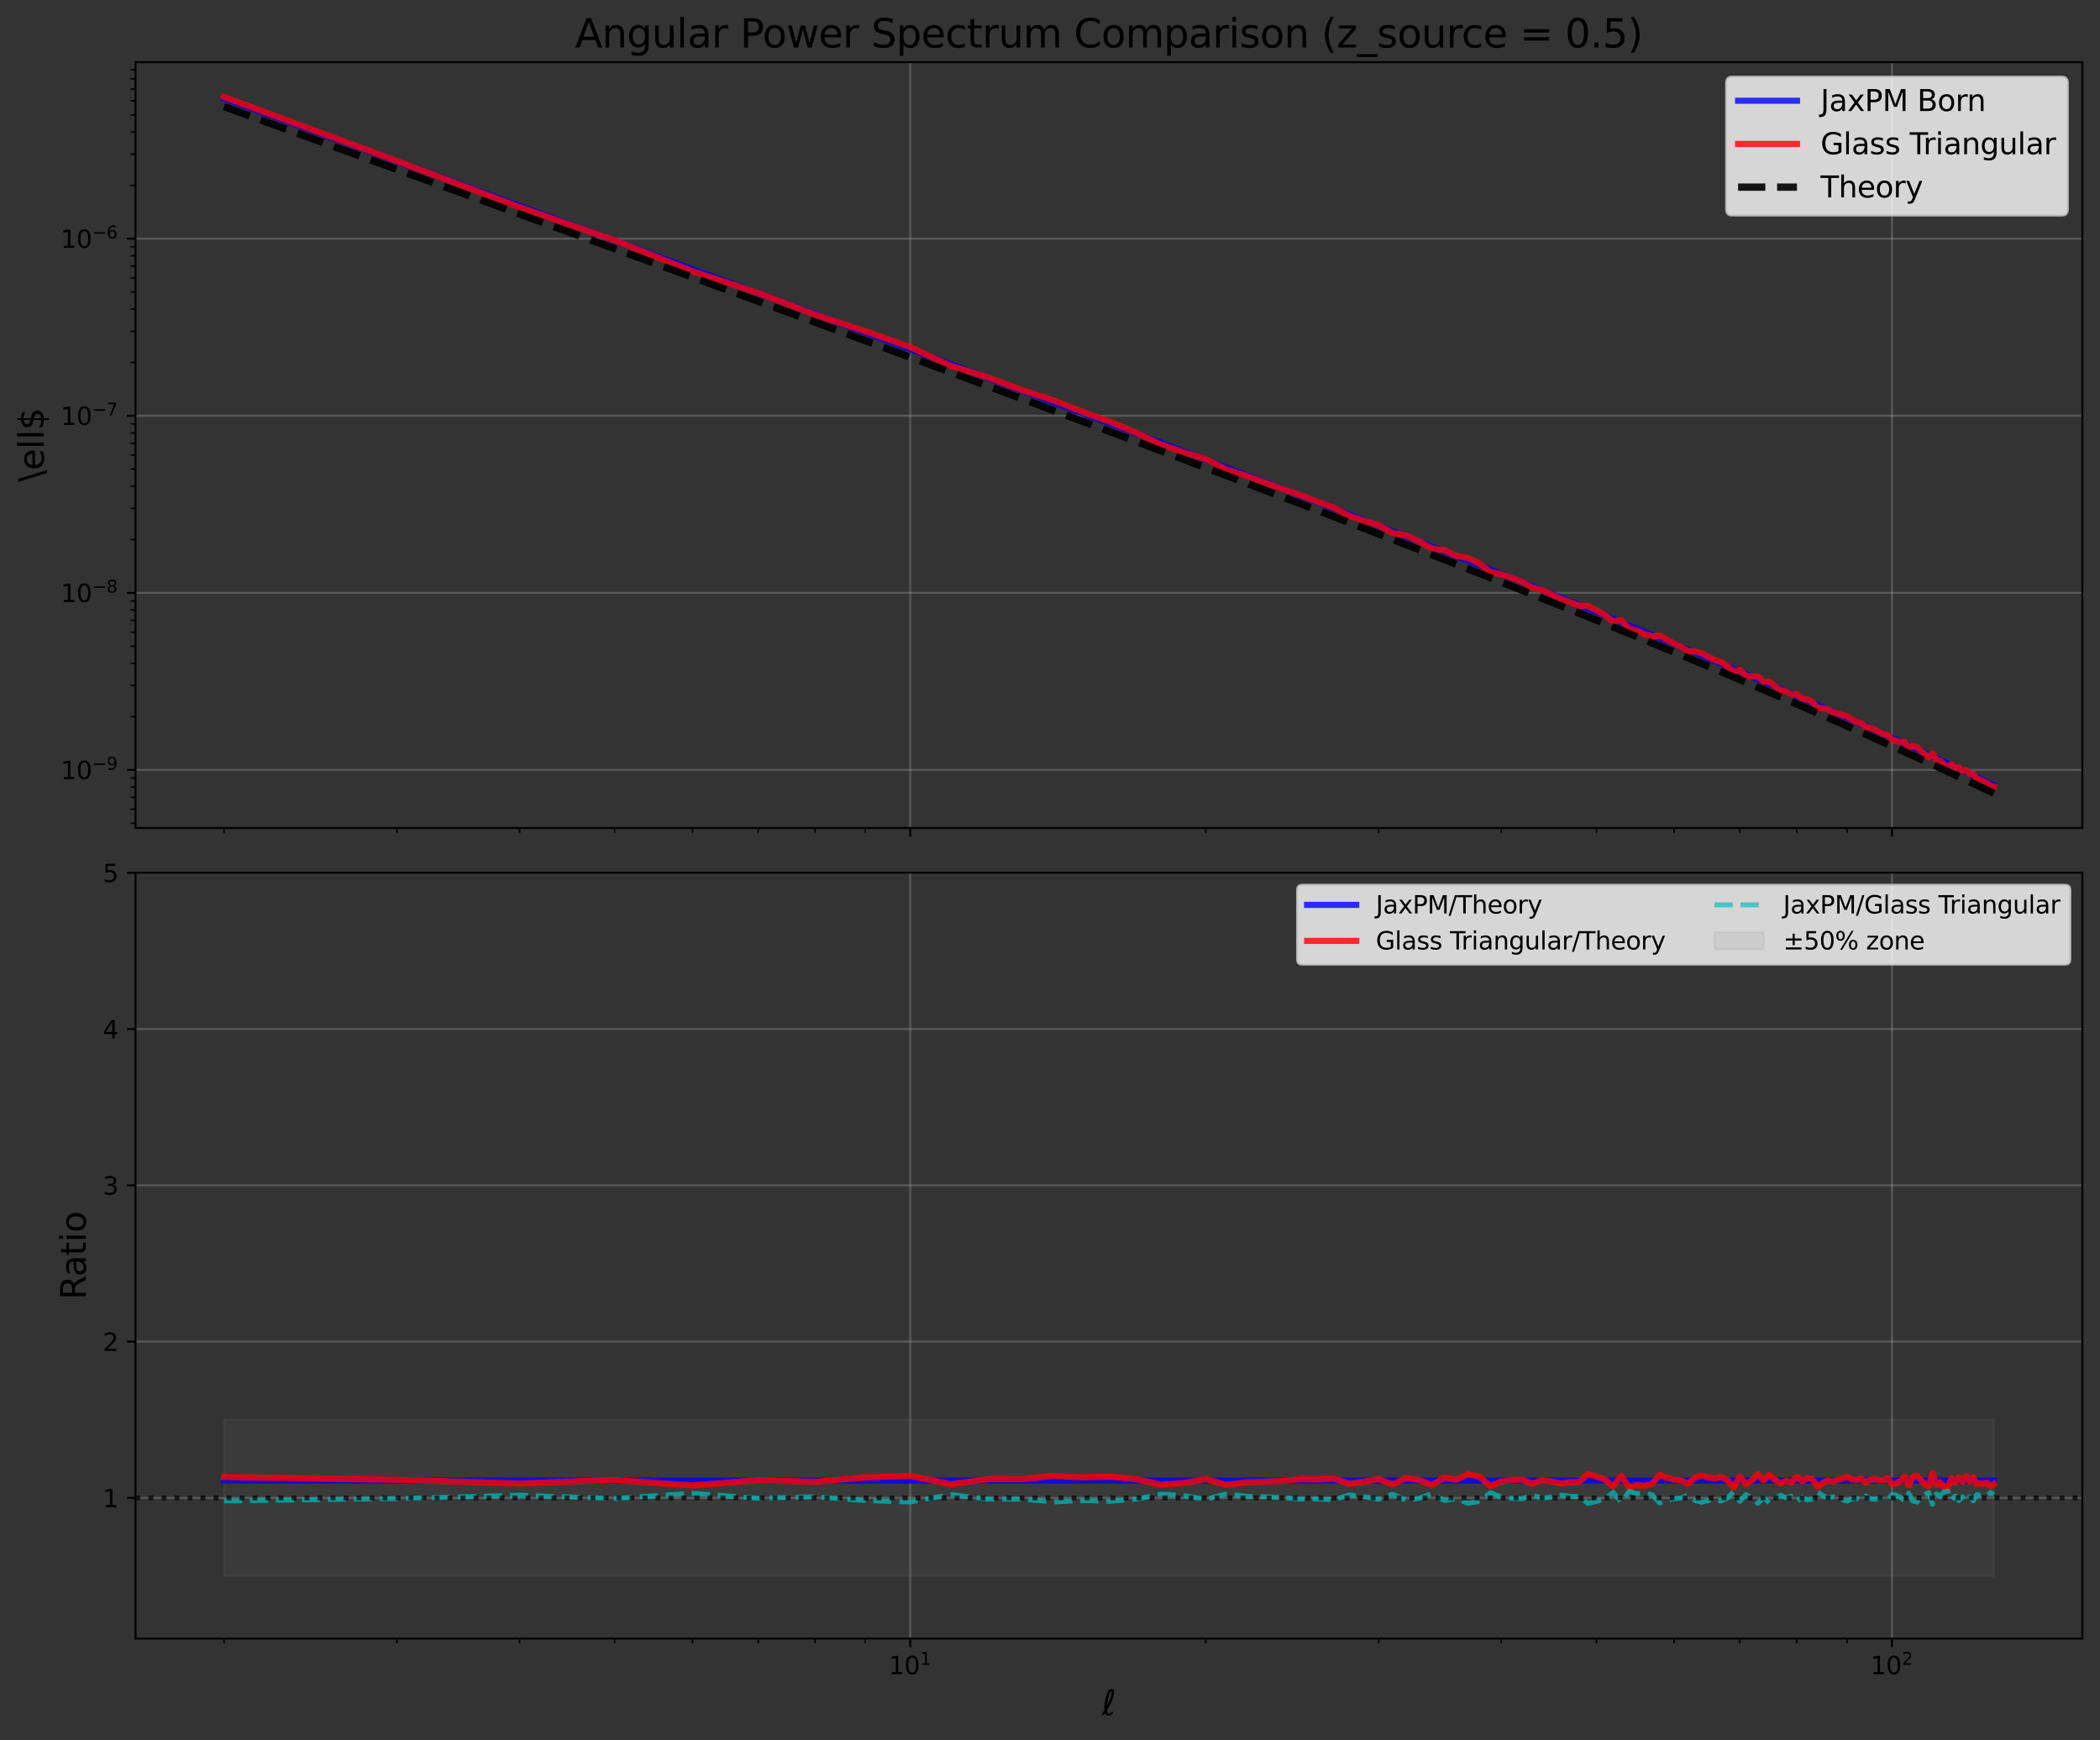 <?xml version="1.0" encoding="utf-8" standalone="no"?>
<!DOCTYPE svg PUBLIC "-//W3C//DTD SVG 1.1//EN"
  "http://www.w3.org/Graphics/SVG/1.1/DTD/svg11.dtd">
<svg xmlns:xlink="http://www.w3.org/1999/xlink" width="856.097pt" height="709.593pt" viewBox="0 0 856.097 709.593" xmlns="http://www.w3.org/2000/svg" version="1.1">
 <rect x="0" y="0" width="856.097" height="709.593" fill="#333333" stroke="none"/>
 <defs>
  <style type="text/css">*{stroke-linejoin: round; stroke-linecap: butt}</style>
 </defs>
 <g id="figure_1">
  <g id="patch_1">
   <path d="M 0 709.593 
L 856.097 709.593 
L 856.097 0 
L 0 0 
z
" style="fill: none"/>
  </g>
  <g id="axes_1">
   <g id="patch_2">
    <path d="M 55.249 337.632 
L 848.897 337.632 
L 848.897 25.358 
L 55.249 25.358 
z
" style="fill: none"/>
   </g>
   <g id="matplotlib.axis_1">
    <g id="xtick_1">
     <g id="line2d_1">
      <path d="M 371.063 337.632 
L 371.063 25.358 
" clip-path="url(#p8a3f21a928)" style="fill: none; stroke: #b0b0b0; stroke-opacity: 0.3; stroke-width: 0.8; stroke-linecap: square"/>
     </g>
     <g id="line2d_2">
      <defs>
       <path id="m26018d97e4" d="M 0 0 
L 0 3.5 
" style="stroke: #000000; stroke-width: 0.8"/>
      </defs>
      <g>
       <use xlink:href="#m26018d97e4" x="371.063" y="337.632" style="stroke: #000000; stroke-width: 0.8"/>
      </g>
     </g>
    </g>
    <g id="xtick_2">
     <g id="line2d_3">
      <path d="M 771.279 337.632 
L 771.279 25.358 
" clip-path="url(#p8a3f21a928)" style="fill: none; stroke: #b0b0b0; stroke-opacity: 0.3; stroke-width: 0.8; stroke-linecap: square"/>
     </g>
     <g id="line2d_4">
      <g>
       <use xlink:href="#m26018d97e4" x="771.279" y="337.632" style="stroke: #000000; stroke-width: 0.8"/>
      </g>
     </g>
    </g>
    <g id="xtick_3">
     <g id="line2d_5">
      <defs>
       <path id="ma8f48db349" d="M 0 0 
L 0 2 
" style="stroke: #000000; stroke-width: 0.6"/>
      </defs>
      <g>
       <use xlink:href="#ma8f48db349" x="91.324" y="337.632" style="stroke: #000000; stroke-width: 0.6"/>
      </g>
     </g>
    </g>
    <g id="xtick_4">
     <g id="line2d_6">
      <g>
       <use xlink:href="#ma8f48db349" x="161.799" y="337.632" style="stroke: #000000; stroke-width: 0.6"/>
      </g>
     </g>
    </g>
    <g id="xtick_5">
     <g id="line2d_7">
      <g>
       <use xlink:href="#ma8f48db349" x="211.801" y="337.632" style="stroke: #000000; stroke-width: 0.6"/>
      </g>
     </g>
    </g>
    <g id="xtick_6">
     <g id="line2d_8">
      <g>
       <use xlink:href="#ma8f48db349" x="250.586" y="337.632" style="stroke: #000000; stroke-width: 0.6"/>
      </g>
     </g>
    </g>
    <g id="xtick_7">
     <g id="line2d_9">
      <g>
       <use xlink:href="#ma8f48db349" x="282.276" y="337.632" style="stroke: #000000; stroke-width: 0.6"/>
      </g>
     </g>
    </g>
    <g id="xtick_8">
     <g id="line2d_10">
      <g>
       <use xlink:href="#ma8f48db349" x="309.069" y="337.632" style="stroke: #000000; stroke-width: 0.6"/>
      </g>
     </g>
    </g>
    <g id="xtick_9">
     <g id="line2d_11">
      <g>
       <use xlink:href="#ma8f48db349" x="332.278" y="337.632" style="stroke: #000000; stroke-width: 0.6"/>
      </g>
     </g>
    </g>
    <g id="xtick_10">
     <g id="line2d_12">
      <g>
       <use xlink:href="#ma8f48db349" x="352.75" y="337.632" style="stroke: #000000; stroke-width: 0.6"/>
      </g>
     </g>
    </g>
    <g id="xtick_11">
     <g id="line2d_13">
      <g>
       <use xlink:href="#ma8f48db349" x="491.54" y="337.632" style="stroke: #000000; stroke-width: 0.6"/>
      </g>
     </g>
    </g>
    <g id="xtick_12">
     <g id="line2d_14">
      <g>
       <use xlink:href="#ma8f48db349" x="562.014" y="337.632" style="stroke: #000000; stroke-width: 0.6"/>
      </g>
     </g>
    </g>
    <g id="xtick_13">
     <g id="line2d_15">
      <g>
       <use xlink:href="#ma8f48db349" x="612.017" y="337.632" style="stroke: #000000; stroke-width: 0.6"/>
      </g>
     </g>
    </g>
    <g id="xtick_14">
     <g id="line2d_16">
      <g>
       <use xlink:href="#ma8f48db349" x="650.802" y="337.632" style="stroke: #000000; stroke-width: 0.6"/>
      </g>
     </g>
    </g>
    <g id="xtick_15">
     <g id="line2d_17">
      <g>
       <use xlink:href="#ma8f48db349" x="682.491" y="337.632" style="stroke: #000000; stroke-width: 0.6"/>
      </g>
     </g>
    </g>
    <g id="xtick_16">
     <g id="line2d_18">
      <g>
       <use xlink:href="#ma8f48db349" x="709.284" y="337.632" style="stroke: #000000; stroke-width: 0.6"/>
      </g>
     </g>
    </g>
    <g id="xtick_17">
     <g id="line2d_19">
      <g>
       <use xlink:href="#ma8f48db349" x="732.494" y="337.632" style="stroke: #000000; stroke-width: 0.6"/>
      </g>
     </g>
    </g>
    <g id="xtick_18">
     <g id="line2d_20">
      <g>
       <use xlink:href="#ma8f48db349" x="752.966" y="337.632" style="stroke: #000000; stroke-width: 0.6"/>
      </g>
     </g>
    </g>
   </g>
   <g id="matplotlib.axis_2">
    <g id="ytick_1">
     <g id="line2d_21">
      <path d="M 55.249 313.963 
L 848.897 313.963 
" clip-path="url(#p8a3f21a928)" style="fill: none; stroke: #b0b0b0; stroke-opacity: 0.3; stroke-width: 0.8; stroke-linecap: square"/>
     </g>
     <g id="line2d_22">
      <defs>
       <path id="m33123830f2" d="M 0 0 
L -3.5 0 
" style="stroke: #000000; stroke-width: 0.8"/>
      </defs>
      <g>
       <use xlink:href="#m33123830f2" x="55.249" y="313.963" style="stroke: #000000; stroke-width: 0.8"/>
      </g>
     </g>
     <g id="text_1">
      <!-- $\mathdefault{10^{-9}}$ -->
      <g transform="translate(24.749 317.762) scale(0.1 -0.1)">
       <defs>
        <path id="DejaVuSans-31" d="M 794 531 
L 1825 531 
L 1825 4091 
L 703 3866 
L 703 4441 
L 1819 4666 
L 2450 4666 
L 2450 531 
L 3481 531 
L 3481 0 
L 794 0 
L 794 531 
z
" transform="scale(0.016)"/>
        <path id="DejaVuSans-30" d="M 2034 4250 
Q 1547 4250 1301 3770 
Q 1056 3291 1056 2328 
Q 1056 1369 1301 889 
Q 1547 409 2034 409 
Q 2525 409 2770 889 
Q 3016 1369 3016 2328 
Q 3016 3291 2770 3770 
Q 2525 4250 2034 4250 
z
M 2034 4750 
Q 2819 4750 3233 4129 
Q 3647 3509 3647 2328 
Q 3647 1150 3233 529 
Q 2819 -91 2034 -91 
Q 1250 -91 836 529 
Q 422 1150 422 2328 
Q 422 3509 836 4129 
Q 1250 4750 2034 4750 
z
" transform="scale(0.016)"/>
        <path id="DejaVuSans-2212" d="M 678 2272 
L 4684 2272 
L 4684 1741 
L 678 1741 
L 678 2272 
z
" transform="scale(0.016)"/>
        <path id="DejaVuSans-39" d="M 703 97 
L 703 672 
Q 941 559 1184 500 
Q 1428 441 1663 441 
Q 2288 441 2617 861 
Q 2947 1281 2994 2138 
Q 2813 1869 2534 1725 
Q 2256 1581 1919 1581 
Q 1219 1581 811 2004 
Q 403 2428 403 3163 
Q 403 3881 828 4315 
Q 1253 4750 1959 4750 
Q 2769 4750 3195 4129 
Q 3622 3509 3622 2328 
Q 3622 1225 3098 567 
Q 2575 -91 1691 -91 
Q 1453 -91 1209 -44 
Q 966 3 703 97 
z
M 1959 2075 
Q 2384 2075 2632 2365 
Q 2881 2656 2881 3163 
Q 2881 3666 2632 3958 
Q 2384 4250 1959 4250 
Q 1534 4250 1286 3958 
Q 1038 3666 1038 3163 
Q 1038 2656 1286 2365 
Q 1534 2075 1959 2075 
z
" transform="scale(0.016)"/>
       </defs>
       <use xlink:href="#DejaVuSans-31" transform="translate(0 0.766)"/>
       <use xlink:href="#DejaVuSans-30" transform="translate(63.623 0.766)"/>
       <use xlink:href="#DejaVuSans-2212" transform="translate(128.203 39.047) scale(0.7)"/>
       <use xlink:href="#DejaVuSans-39" transform="translate(186.855 39.047) scale(0.7)"/>
      </g>
     </g>
    </g>
    <g id="ytick_2">
     <g id="line2d_23">
      <path d="M 55.249 241.753 
L 848.897 241.753 
" clip-path="url(#p8a3f21a928)" style="fill: none; stroke: #b0b0b0; stroke-opacity: 0.3; stroke-width: 0.8; stroke-linecap: square"/>
     </g>
     <g id="line2d_24">
      <g>
       <use xlink:href="#m33123830f2" x="55.249" y="241.753" style="stroke: #000000; stroke-width: 0.8"/>
      </g>
     </g>
     <g id="text_2">
      <!-- $\mathdefault{10^{-8}}$ -->
      <g transform="translate(24.749 245.553) scale(0.1 -0.1)">
       <defs>
        <path id="DejaVuSans-38" d="M 2034 2216 
Q 1584 2216 1326 1975 
Q 1069 1734 1069 1313 
Q 1069 891 1326 650 
Q 1584 409 2034 409 
Q 2484 409 2743 651 
Q 3003 894 3003 1313 
Q 3003 1734 2745 1975 
Q 2488 2216 2034 2216 
z
M 1403 2484 
Q 997 2584 770 2862 
Q 544 3141 544 3541 
Q 544 4100 942 4425 
Q 1341 4750 2034 4750 
Q 2731 4750 3128 4425 
Q 3525 4100 3525 3541 
Q 3525 3141 3298 2862 
Q 3072 2584 2669 2484 
Q 3125 2378 3379 2068 
Q 3634 1759 3634 1313 
Q 3634 634 3220 271 
Q 2806 -91 2034 -91 
Q 1263 -91 848 271 
Q 434 634 434 1313 
Q 434 1759 690 2068 
Q 947 2378 1403 2484 
z
M 1172 3481 
Q 1172 3119 1398 2916 
Q 1625 2713 2034 2713 
Q 2441 2713 2670 2916 
Q 2900 3119 2900 3481 
Q 2900 3844 2670 4047 
Q 2441 4250 2034 4250 
Q 1625 4250 1398 4047 
Q 1172 3844 1172 3481 
z
" transform="scale(0.016)"/>
       </defs>
       <use xlink:href="#DejaVuSans-31" transform="translate(0 0.766)"/>
       <use xlink:href="#DejaVuSans-30" transform="translate(63.623 0.766)"/>
       <use xlink:href="#DejaVuSans-2212" transform="translate(128.203 39.047) scale(0.7)"/>
       <use xlink:href="#DejaVuSans-38" transform="translate(186.855 39.047) scale(0.7)"/>
      </g>
     </g>
    </g>
    <g id="ytick_3">
     <g id="line2d_25">
      <path d="M 55.249 169.544 
L 848.897 169.544 
" clip-path="url(#p8a3f21a928)" style="fill: none; stroke: #b0b0b0; stroke-opacity: 0.3; stroke-width: 0.8; stroke-linecap: square"/>
     </g>
     <g id="line2d_26">
      <g>
       <use xlink:href="#m33123830f2" x="55.249" y="169.544" style="stroke: #000000; stroke-width: 0.8"/>
      </g>
     </g>
     <g id="text_3">
      <!-- $\mathdefault{10^{-7}}$ -->
      <g transform="translate(24.749 173.343) scale(0.1 -0.1)">
       <defs>
        <path id="DejaVuSans-37" d="M 525 4666 
L 3525 4666 
L 3525 4397 
L 1831 0 
L 1172 0 
L 2766 4134 
L 525 4134 
L 525 4666 
z
" transform="scale(0.016)"/>
       </defs>
       <use xlink:href="#DejaVuSans-31" transform="translate(0 0.684)"/>
       <use xlink:href="#DejaVuSans-30" transform="translate(63.623 0.684)"/>
       <use xlink:href="#DejaVuSans-2212" transform="translate(128.203 38.966) scale(0.7)"/>
       <use xlink:href="#DejaVuSans-37" transform="translate(186.855 38.966) scale(0.7)"/>
      </g>
     </g>
    </g>
    <g id="ytick_4">
     <g id="line2d_27">
      <path d="M 55.249 97.334 
L 848.897 97.334 
" clip-path="url(#p8a3f21a928)" style="fill: none; stroke: #b0b0b0; stroke-opacity: 0.3; stroke-width: 0.8; stroke-linecap: square"/>
     </g>
     <g id="line2d_28">
      <g>
       <use xlink:href="#m33123830f2" x="55.249" y="97.334" style="stroke: #000000; stroke-width: 0.8"/>
      </g>
     </g>
     <g id="text_4">
      <!-- $\mathdefault{10^{-6}}$ -->
      <g transform="translate(24.749 101.133) scale(0.1 -0.1)">
       <defs>
        <path id="DejaVuSans-36" d="M 2113 2584 
Q 1688 2584 1439 2293 
Q 1191 2003 1191 1497 
Q 1191 994 1439 701 
Q 1688 409 2113 409 
Q 2538 409 2786 701 
Q 3034 994 3034 1497 
Q 3034 2003 2786 2293 
Q 2538 2584 2113 2584 
z
M 3366 4563 
L 3366 3988 
Q 3128 4100 2886 4159 
Q 2644 4219 2406 4219 
Q 1781 4219 1451 3797 
Q 1122 3375 1075 2522 
Q 1259 2794 1537 2939 
Q 1816 3084 2150 3084 
Q 2853 3084 3261 2657 
Q 3669 2231 3669 1497 
Q 3669 778 3244 343 
Q 2819 -91 2113 -91 
Q 1303 -91 875 529 
Q 447 1150 447 2328 
Q 447 3434 972 4092 
Q 1497 4750 2381 4750 
Q 2619 4750 2861 4703 
Q 3103 4656 3366 4563 
z
" transform="scale(0.016)"/>
       </defs>
       <use xlink:href="#DejaVuSans-31" transform="translate(0 0.766)"/>
       <use xlink:href="#DejaVuSans-30" transform="translate(63.623 0.766)"/>
       <use xlink:href="#DejaVuSans-2212" transform="translate(128.203 39.047) scale(0.7)"/>
       <use xlink:href="#DejaVuSans-36" transform="translate(186.855 39.047) scale(0.7)"/>
      </g>
     </g>
    </g>
    <g id="ytick_5">
     <g id="line2d_29">
      <defs>
       <path id="m7a6e196320" d="M 0 0 
L -2 0 
" style="stroke: #000000; stroke-width: 0.6"/>
      </defs>
      <g>
       <use xlink:href="#m7a6e196320" x="55.249" y="335.7" style="stroke: #000000; stroke-width: 0.6"/>
      </g>
     </g>
    </g>
    <g id="ytick_6">
     <g id="line2d_30">
      <g>
       <use xlink:href="#m7a6e196320" x="55.249" y="329.983" style="stroke: #000000; stroke-width: 0.6"/>
      </g>
     </g>
    </g>
    <g id="ytick_7">
     <g id="line2d_31">
      <g>
       <use xlink:href="#m7a6e196320" x="55.249" y="325.149" style="stroke: #000000; stroke-width: 0.6"/>
      </g>
     </g>
    </g>
    <g id="ytick_8">
     <g id="line2d_32">
      <g>
       <use xlink:href="#m7a6e196320" x="55.249" y="320.961" style="stroke: #000000; stroke-width: 0.6"/>
      </g>
     </g>
    </g>
    <g id="ytick_9">
     <g id="line2d_33">
      <g>
       <use xlink:href="#m7a6e196320" x="55.249" y="317.267" style="stroke: #000000; stroke-width: 0.6"/>
      </g>
     </g>
    </g>
    <g id="ytick_10">
     <g id="line2d_34">
      <g>
       <use xlink:href="#m7a6e196320" x="55.249" y="292.226" style="stroke: #000000; stroke-width: 0.6"/>
      </g>
     </g>
    </g>
    <g id="ytick_11">
     <g id="line2d_35">
      <g>
       <use xlink:href="#m7a6e196320" x="55.249" y="279.51" style="stroke: #000000; stroke-width: 0.6"/>
      </g>
     </g>
    </g>
    <g id="ytick_12">
     <g id="line2d_36">
      <g>
       <use xlink:href="#m7a6e196320" x="55.249" y="270.489" style="stroke: #000000; stroke-width: 0.6"/>
      </g>
     </g>
    </g>
    <g id="ytick_13">
     <g id="line2d_37">
      <g>
       <use xlink:href="#m7a6e196320" x="55.249" y="263.491" style="stroke: #000000; stroke-width: 0.6"/>
      </g>
     </g>
    </g>
    <g id="ytick_14">
     <g id="line2d_38">
      <g>
       <use xlink:href="#m7a6e196320" x="55.249" y="257.773" style="stroke: #000000; stroke-width: 0.6"/>
      </g>
     </g>
    </g>
    <g id="ytick_15">
     <g id="line2d_39">
      <g>
       <use xlink:href="#m7a6e196320" x="55.249" y="252.939" style="stroke: #000000; stroke-width: 0.6"/>
      </g>
     </g>
    </g>
    <g id="ytick_16">
     <g id="line2d_40">
      <g>
       <use xlink:href="#m7a6e196320" x="55.249" y="248.751" style="stroke: #000000; stroke-width: 0.6"/>
      </g>
     </g>
    </g>
    <g id="ytick_17">
     <g id="line2d_41">
      <g>
       <use xlink:href="#m7a6e196320" x="55.249" y="245.058" style="stroke: #000000; stroke-width: 0.6"/>
      </g>
     </g>
    </g>
    <g id="ytick_18">
     <g id="line2d_42">
      <g>
       <use xlink:href="#m7a6e196320" x="55.249" y="220.016" style="stroke: #000000; stroke-width: 0.6"/>
      </g>
     </g>
    </g>
    <g id="ytick_19">
     <g id="line2d_43">
      <g>
       <use xlink:href="#m7a6e196320" x="55.249" y="207.301" style="stroke: #000000; stroke-width: 0.6"/>
      </g>
     </g>
    </g>
    <g id="ytick_20">
     <g id="line2d_44">
      <g>
       <use xlink:href="#m7a6e196320" x="55.249" y="198.279" style="stroke: #000000; stroke-width: 0.6"/>
      </g>
     </g>
    </g>
    <g id="ytick_21">
     <g id="line2d_45">
      <g>
       <use xlink:href="#m7a6e196320" x="55.249" y="191.281" style="stroke: #000000; stroke-width: 0.6"/>
      </g>
     </g>
    </g>
    <g id="ytick_22">
     <g id="line2d_46">
      <g>
       <use xlink:href="#m7a6e196320" x="55.249" y="185.563" style="stroke: #000000; stroke-width: 0.6"/>
      </g>
     </g>
    </g>
    <g id="ytick_23">
     <g id="line2d_47">
      <g>
       <use xlink:href="#m7a6e196320" x="55.249" y="180.729" style="stroke: #000000; stroke-width: 0.6"/>
      </g>
     </g>
    </g>
    <g id="ytick_24">
     <g id="line2d_48">
      <g>
       <use xlink:href="#m7a6e196320" x="55.249" y="176.542" style="stroke: #000000; stroke-width: 0.6"/>
      </g>
     </g>
    </g>
    <g id="ytick_25">
     <g id="line2d_49">
      <g>
       <use xlink:href="#m7a6e196320" x="55.249" y="172.848" style="stroke: #000000; stroke-width: 0.6"/>
      </g>
     </g>
    </g>
    <g id="ytick_26">
     <g id="line2d_50">
      <g>
       <use xlink:href="#m7a6e196320" x="55.249" y="147.806" style="stroke: #000000; stroke-width: 0.6"/>
      </g>
     </g>
    </g>
    <g id="ytick_27">
     <g id="line2d_51">
      <g>
       <use xlink:href="#m7a6e196320" x="55.249" y="135.091" style="stroke: #000000; stroke-width: 0.6"/>
      </g>
     </g>
    </g>
    <g id="ytick_28">
     <g id="line2d_52">
      <g>
       <use xlink:href="#m7a6e196320" x="55.249" y="126.069" style="stroke: #000000; stroke-width: 0.6"/>
      </g>
     </g>
    </g>
    <g id="ytick_29">
     <g id="line2d_53">
      <g>
       <use xlink:href="#m7a6e196320" x="55.249" y="119.071" style="stroke: #000000; stroke-width: 0.6"/>
      </g>
     </g>
    </g>
    <g id="ytick_30">
     <g id="line2d_54">
      <g>
       <use xlink:href="#m7a6e196320" x="55.249" y="113.354" style="stroke: #000000; stroke-width: 0.6"/>
      </g>
     </g>
    </g>
    <g id="ytick_31">
     <g id="line2d_55">
      <g>
       <use xlink:href="#m7a6e196320" x="55.249" y="108.519" style="stroke: #000000; stroke-width: 0.6"/>
      </g>
     </g>
    </g>
    <g id="ytick_32">
     <g id="line2d_56">
      <g>
       <use xlink:href="#m7a6e196320" x="55.249" y="104.332" style="stroke: #000000; stroke-width: 0.6"/>
      </g>
     </g>
    </g>
    <g id="ytick_33">
     <g id="line2d_57">
      <g>
       <use xlink:href="#m7a6e196320" x="55.249" y="100.638" style="stroke: #000000; stroke-width: 0.6"/>
      </g>
     </g>
    </g>
    <g id="ytick_34">
     <g id="line2d_58">
      <g>
       <use xlink:href="#m7a6e196320" x="55.249" y="75.597" style="stroke: #000000; stroke-width: 0.6"/>
      </g>
     </g>
    </g>
    <g id="ytick_35">
     <g id="line2d_59">
      <g>
       <use xlink:href="#m7a6e196320" x="55.249" y="62.881" style="stroke: #000000; stroke-width: 0.6"/>
      </g>
     </g>
    </g>
    <g id="ytick_36">
     <g id="line2d_60">
      <g>
       <use xlink:href="#m7a6e196320" x="55.249" y="53.859" style="stroke: #000000; stroke-width: 0.6"/>
      </g>
     </g>
    </g>
    <g id="ytick_37">
     <g id="line2d_61">
      <g>
       <use xlink:href="#m7a6e196320" x="55.249" y="46.862" style="stroke: #000000; stroke-width: 0.6"/>
      </g>
     </g>
    </g>
    <g id="ytick_38">
     <g id="line2d_62">
      <g>
       <use xlink:href="#m7a6e196320" x="55.249" y="41.144" style="stroke: #000000; stroke-width: 0.6"/>
      </g>
     </g>
    </g>
    <g id="ytick_39">
     <g id="line2d_63">
      <g>
       <use xlink:href="#m7a6e196320" x="55.249" y="36.31" style="stroke: #000000; stroke-width: 0.6"/>
      </g>
     </g>
    </g>
    <g id="ytick_40">
     <g id="line2d_64">
      <g>
       <use xlink:href="#m7a6e196320" x="55.249" y="32.122" style="stroke: #000000; stroke-width: 0.6"/>
      </g>
     </g>
    </g>
    <g id="ytick_41">
     <g id="line2d_65">
      <g>
       <use xlink:href="#m7a6e196320" x="55.249" y="28.428" style="stroke: #000000; stroke-width: 0.6"/>
      </g>
     </g>
    </g>
    <g id="text_5">
     <!-- \ell$ -->
     <g transform="translate(17.838 196.503) rotate(-90) scale(0.14 -0.14)">
      <defs>
       <path id="DejaVuSans-5c" d="M 531 4666 
L 2156 -594 
L 1625 -594 
L 0 4666 
L 531 4666 
z
" transform="scale(0.016)"/>
       <path id="DejaVuSans-65" d="M 3597 1894 
L 3597 1613 
L 953 1613 
Q 991 1019 1311 708 
Q 1631 397 2203 397 
Q 2534 397 2845 478 
Q 3156 559 3463 722 
L 3463 178 
Q 3153 47 2828 -22 
Q 2503 -91 2169 -91 
Q 1331 -91 842 396 
Q 353 884 353 1716 
Q 353 2575 817 3079 
Q 1281 3584 2069 3584 
Q 2775 3584 3186 3129 
Q 3597 2675 3597 1894 
z
M 3022 2063 
Q 3016 2534 2758 2815 
Q 2500 3097 2075 3097 
Q 1594 3097 1305 2825 
Q 1016 2553 972 2059 
L 3022 2063 
z
" transform="scale(0.016)"/>
       <path id="DejaVuSans-6c" d="M 603 4863 
L 1178 4863 
L 1178 0 
L 603 0 
L 603 4863 
z
" transform="scale(0.016)"/>
       <path id="DejaVuSans-24" d="M 2163 -941 
L 1850 -941 
L 1847 0 
Q 1519 6 1191 76 
Q 863 147 531 288 
L 531 850 
Q 850 650 1176 548 
Q 1503 447 1850 444 
L 1850 1869 
Q 1159 1981 845 2250 
Q 531 2519 531 2988 
Q 531 3497 872 3790 
Q 1213 4084 1850 4128 
L 1850 4863 
L 2163 4863 
L 2163 4138 
Q 2453 4125 2725 4076 
Q 2997 4028 3256 3944 
L 3256 3397 
Q 2997 3528 2723 3600 
Q 2450 3672 2163 3684 
L 2163 2350 
Q 2872 2241 3206 1959 
Q 3541 1678 3541 1191 
Q 3541 663 3186 358 
Q 2831 53 2163 6 
L 2163 -941 
z
M 1850 2406 
L 1850 3688 
Q 1488 3647 1297 3481 
Q 1106 3316 1106 3041 
Q 1106 2772 1282 2622 
Q 1459 2472 1850 2406 
z
M 2163 1806 
L 2163 453 
Q 2559 506 2761 678 
Q 2963 850 2963 1131 
Q 2963 1406 2770 1568 
Q 2578 1731 2163 1806 
z
" transform="scale(0.016)"/>
      </defs>
      <use xlink:href="#DejaVuSans-5c"/>
      <use xlink:href="#DejaVuSans-65" transform="translate(33.691 0)"/>
      <use xlink:href="#DejaVuSans-6c" transform="translate(95.215 0)"/>
      <use xlink:href="#DejaVuSans-6c" transform="translate(122.998 0)"/>
      <use xlink:href="#DejaVuSans-24" transform="translate(150.781 0)"/>
     </g>
    </g>
   </g>
   <g id="line2d_66">
    <path d="M 91.324 40.177 
L 161.799 65.765 
L 211.801 83.966 
L 250.586 98.118 
L 282.276 109.71 
L 309.069 119.535 
L 332.278 128.067 
L 352.75 135.612 
L 371.063 142.377 
L 387.629 148.511 
L 402.753 154.126 
L 416.665 159.303 
L 429.546 164.108 
L 441.537 168.592 
L 452.755 172.796 
L 463.292 176.756 
L 473.227 180.497 
L 482.625 184.045 
L 491.54 187.419 
L 500.02 190.636 
L 508.106 193.711 
L 515.832 196.656 
L 523.229 199.482 
L 530.325 202.199 
L 537.142 204.816 
L 543.701 207.34 
L 550.023 209.777 
L 556.122 212.135 
L 562.014 214.418 
L 567.714 216.632 
L 573.232 218.78 
L 578.58 220.867 
L 583.769 222.896 
L 588.807 224.871 
L 593.704 226.794 
L 598.466 228.67 
L 603.101 230.499 
L 607.616 232.285 
L 612.017 234.03 
L 616.309 235.735 
L 620.497 237.404 
L 624.587 239.036 
L 628.583 240.635 
L 632.489 242.201 
L 636.309 243.737 
L 640.047 245.242 
L 643.706 246.72 
L 647.29 248.17 
L 650.802 249.594 
L 654.244 250.992 
L 657.619 252.367 
L 660.929 253.719 
L 664.178 255.048 
L 667.368 256.355 
L 670.499 257.642 
L 673.576 258.909 
L 676.599 260.157 
L 679.57 261.386 
L 682.491 262.597 
L 685.364 263.79 
L 688.19 264.967 
L 690.972 266.127 
L 693.709 267.272 
L 696.404 268.401 
L 699.057 269.516 
L 701.671 270.616 
L 704.246 271.702 
L 706.783 272.774 
L 709.284 273.833 
L 711.75 274.88 
L 714.181 275.914 
L 716.578 276.936 
L 718.943 277.946 
L 721.276 278.945 
L 723.578 279.932 
L 725.85 280.909 
L 728.093 281.875 
L 730.307 282.831 
L 732.494 283.776 
L 734.653 284.712 
L 736.786 285.639 
L 738.892 286.556 
L 740.974 287.464 
L 743.031 288.363 
L 745.064 289.253 
L 747.073 290.135 
L 749.06 291.009 
L 751.024 291.874 
L 752.966 292.732 
L 754.886 293.582 
L 756.786 294.424 
L 758.665 295.259 
L 760.524 296.087 
L 762.363 296.907 
L 764.183 297.721 
L 765.984 298.527 
L 767.767 299.327 
L 769.532 300.121 
L 771.279 300.908 
L 773.008 301.689 
L 774.72 302.464 
L 776.416 303.233 
L 778.096 303.995 
L 779.759 304.752 
L 781.406 305.504 
L 783.038 306.249 
L 784.655 306.99 
L 786.257 307.725 
L 787.845 308.454 
L 789.418 309.179 
L 790.976 309.898 
L 792.521 310.612 
L 794.053 311.322 
L 795.571 312.026 
L 797.076 312.726 
L 798.568 313.421 
L 800.047 314.112 
L 801.514 314.798 
L 802.968 315.48 
L 804.411 316.157 
L 805.841 316.83 
L 807.26 317.499 
L 808.667 318.163 
L 810.063 318.824 
L 811.448 319.48 
L 812.822 320.133 
" clip-path="url(#p8a3f21a928)" style="fill: none; stroke: #0000ff; stroke-opacity: 0.8; stroke-width: 2.5; stroke-linecap: square"/>
   </g>
   <g id="line2d_67">
    <path d="M 91.324 39.552 
L 161.799 65.633 
L 211.801 84.504 
L 250.586 98.003 
L 282.276 110.621 
L 309.069 119.47 
L 332.278 128.302 
L 352.75 135.061 
L 371.063 141.538 
L 387.629 149.193 
L 402.753 153.877 
L 416.665 159.045 
L 429.546 163.287 
L 441.537 168.033 
L 452.755 172.101 
L 463.292 176.511 
L 473.227 181.266 
L 482.625 184.499 
L 491.54 187.15 
L 500.02 191.438 
L 508.106 194.03 
L 515.832 196.882 
L 523.229 199.546 
L 530.325 201.956 
L 537.142 204.617 
L 543.701 206.958 
L 550.023 210.363 
L 556.122 212.382 
L 562.014 214.13 
L 567.714 217.356 
L 573.232 218.312 
L 578.58 220.797 
L 583.769 223.728 
L 588.807 224.346 
L 593.704 226.647 
L 598.466 227.555 
L 603.101 229.79 
L 607.616 233.319 
L 612.017 234.199 
L 616.309 235.639 
L 620.497 237.231 
L 624.587 239.624 
L 628.583 240.582 
L 632.489 242.376 
L 636.309 244.274 
L 640.047 245.555 
L 643.706 247.019 
L 647.29 247.035 
L 650.802 248.867 
L 654.244 250.811 
L 657.619 253.442 
L 660.929 252.847 
L 664.178 256.345 
L 667.368 257.173 
L 670.499 258.61 
L 673.576 259.503 
L 676.599 259.12 
L 679.57 260.9 
L 682.491 262.436 
L 685.364 263.785 
L 688.19 265.56 
L 690.972 265.617 
L 693.709 266.371 
L 696.404 267.842 
L 699.057 269.128 
L 701.671 269.989 
L 704.246 271.659 
L 706.783 274.046 
L 709.284 273.126 
L 711.75 275.542 
L 714.181 275.896 
L 716.578 275.817 
L 718.943 277.961 
L 721.276 277.934 
L 723.578 279.836 
L 725.85 281.438 
L 728.093 281.924 
L 730.307 283.168 
L 732.494 283.1 
L 734.653 284.826 
L 736.786 285.192 
L 738.892 286.312 
L 740.974 288.639 
L 743.031 288.832 
L 745.064 289.224 
L 747.073 290.359 
L 749.06 290.909 
L 751.024 291.524 
L 752.966 292.06 
L 754.886 293.375 
L 756.786 294.349 
L 758.665 294.885 
L 760.524 296.475 
L 762.363 296.76 
L 764.183 297.458 
L 765.984 298.464 
L 767.767 299.338 
L 769.532 299.695 
L 771.279 301.532 
L 773.008 302.218 
L 774.72 302.594 
L 776.416 302.566 
L 778.096 304.899 
L 779.759 304.123 
L 781.406 304.628 
L 783.038 306.115 
L 784.655 307.655 
L 786.257 308.782 
L 787.845 307.158 
L 789.418 309.946 
L 790.976 310.218 
L 792.521 311.781 
L 794.053 312.645 
L 795.571 311.602 
L 797.076 313.094 
L 798.568 312.892 
L 800.047 314.328 
L 801.514 314.043 
L 802.968 315.685 
L 804.411 315.561 
L 805.841 317.46 
L 807.26 317.996 
L 808.667 318.77 
L 810.063 319.219 
L 811.448 320.532 
L 812.822 320.777 
" clip-path="url(#p8a3f21a928)" style="fill: none; stroke: #ff0000; stroke-opacity: 0.8; stroke-width: 2.5; stroke-linecap: square"/>
   </g>
   <g id="line2d_68">
    <path d="M 91.324 43.482 
L 161.799 69.069 
L 211.801 87.27 
L 250.586 101.422 
L 282.276 113.014 
L 309.069 122.84 
L 332.278 131.371 
L 352.75 138.916 
L 371.063 145.681 
L 387.629 151.815 
L 402.753 157.43 
L 416.665 162.607 
L 429.546 167.412 
L 441.537 171.896 
L 452.755 176.1 
L 463.292 180.06 
L 473.227 183.801 
L 482.625 187.349 
L 491.54 190.723 
L 500.02 193.94 
L 508.106 197.015 
L 515.832 199.96 
L 523.229 202.786 
L 530.325 205.503 
L 537.142 208.12 
L 543.701 210.644 
L 550.023 213.082 
L 556.122 215.439 
L 562.014 217.722 
L 567.714 219.936 
L 573.232 222.084 
L 578.58 224.171 
L 583.769 226.2 
L 588.807 228.175 
L 593.704 230.098 
L 598.466 231.974 
L 603.101 233.803 
L 607.616 235.589 
L 612.017 237.334 
L 616.309 239.04 
L 620.497 240.708 
L 624.587 242.34 
L 628.583 243.939 
L 632.489 245.505 
L 636.309 247.041 
L 640.047 248.546 
L 643.706 250.024 
L 647.29 251.474 
L 650.802 252.898 
L 654.244 254.297 
L 657.619 255.671 
L 660.929 257.023 
L 664.178 258.352 
L 667.368 259.66 
L 670.499 260.947 
L 673.576 262.213 
L 676.599 263.461 
L 679.57 264.69 
L 682.491 265.901 
L 685.364 267.095 
L 688.19 268.271 
L 690.972 269.432 
L 693.709 270.576 
L 696.404 271.705 
L 699.057 272.82 
L 701.671 273.92 
L 704.246 275.006 
L 706.783 276.078 
L 709.284 277.137 
L 711.75 278.184 
L 714.181 279.218 
L 716.578 280.24 
L 718.943 281.25 
L 721.276 282.249 
L 723.578 283.236 
L 725.85 284.213 
L 728.093 285.179 
L 730.307 286.135 
L 732.494 287.081 
L 734.653 288.017 
L 736.786 288.943 
L 738.892 289.86 
L 740.974 290.768 
L 743.031 291.667 
L 745.064 292.557 
L 747.073 293.439 
L 749.06 294.313 
L 751.024 295.178 
L 752.966 296.036 
L 754.886 296.886 
L 756.786 297.728 
L 758.665 298.563 
L 760.524 299.391 
L 762.363 300.211 
L 764.183 301.025 
L 765.984 301.831 
L 767.767 302.632 
L 769.532 303.425 
L 771.279 304.212 
L 773.008 304.993 
L 774.72 305.768 
L 776.416 306.537 
L 778.096 307.299 
L 779.759 308.056 
L 781.406 308.808 
L 783.038 309.554 
L 784.655 310.294 
L 786.257 311.029 
L 787.845 311.758 
L 789.418 312.483 
L 790.976 313.202 
L 792.521 313.916 
L 794.053 314.626 
L 795.571 315.33 
L 797.076 316.03 
L 798.568 316.725 
L 800.047 317.416 
L 801.514 318.102 
L 802.968 318.784 
L 804.411 319.461 
L 805.841 320.134 
L 807.26 320.803 
L 808.667 321.467 
L 810.063 322.128 
L 811.448 322.785 
L 812.822 323.437 
" clip-path="url(#p8a3f21a928)" style="fill: none; stroke-dasharray: 11.1,4.8; stroke-dashoffset: 0; stroke: #000000; stroke-opacity: 0.9; stroke-width: 3"/>
   </g>
   <g id="patch_3">
    <path d="M 55.249 337.632 
L 55.249 25.358 
" style="fill: none; stroke: #000000; stroke-width: 0.8; stroke-linejoin: miter; stroke-linecap: square"/>
   </g>
   <g id="patch_4">
    <path d="M 848.897 337.632 
L 848.897 25.358 
" style="fill: none; stroke: #000000; stroke-width: 0.8; stroke-linejoin: miter; stroke-linecap: square"/>
   </g>
   <g id="patch_5">
    <path d="M 55.249 337.632 
L 848.897 337.632 
" style="fill: none; stroke: #000000; stroke-width: 0.8; stroke-linejoin: miter; stroke-linecap: square"/>
   </g>
   <g id="patch_6">
    <path d="M 55.249 25.358 
L 848.897 25.358 
" style="fill: none; stroke: #000000; stroke-width: 0.8; stroke-linejoin: miter; stroke-linecap: square"/>
   </g>
   <g id="text_6">
    <!-- Angular Power Spectrum Comparison (z_source = 0.5) -->
    <g transform="translate(234.436 19.358) scale(0.16 -0.16)">
     <defs>
      <path id="DejaVuSans-41" d="M 2188 4044 
L 1331 1722 
L 3047 1722 
L 2188 4044 
z
M 1831 4666 
L 2547 4666 
L 4325 0 
L 3669 0 
L 3244 1197 
L 1141 1197 
L 716 0 
L 50 0 
L 1831 4666 
z
" transform="scale(0.016)"/>
      <path id="DejaVuSans-6e" d="M 3513 2113 
L 3513 0 
L 2938 0 
L 2938 2094 
Q 2938 2591 2744 2837 
Q 2550 3084 2163 3084 
Q 1697 3084 1428 2787 
Q 1159 2491 1159 1978 
L 1159 0 
L 581 0 
L 581 3500 
L 1159 3500 
L 1159 2956 
Q 1366 3272 1645 3428 
Q 1925 3584 2291 3584 
Q 2894 3584 3203 3211 
Q 3513 2838 3513 2113 
z
" transform="scale(0.016)"/>
      <path id="DejaVuSans-67" d="M 2906 1791 
Q 2906 2416 2648 2759 
Q 2391 3103 1925 3103 
Q 1463 3103 1205 2759 
Q 947 2416 947 1791 
Q 947 1169 1205 825 
Q 1463 481 1925 481 
Q 2391 481 2648 825 
Q 2906 1169 2906 1791 
z
M 3481 434 
Q 3481 -459 3084 -895 
Q 2688 -1331 1869 -1331 
Q 1566 -1331 1297 -1286 
Q 1028 -1241 775 -1147 
L 775 -588 
Q 1028 -725 1275 -790 
Q 1522 -856 1778 -856 
Q 2344 -856 2625 -561 
Q 2906 -266 2906 331 
L 2906 616 
Q 2728 306 2450 153 
Q 2172 0 1784 0 
Q 1141 0 747 490 
Q 353 981 353 1791 
Q 353 2603 747 3093 
Q 1141 3584 1784 3584 
Q 2172 3584 2450 3431 
Q 2728 3278 2906 2969 
L 2906 3500 
L 3481 3500 
L 3481 434 
z
" transform="scale(0.016)"/>
      <path id="DejaVuSans-75" d="M 544 1381 
L 544 3500 
L 1119 3500 
L 1119 1403 
Q 1119 906 1312 657 
Q 1506 409 1894 409 
Q 2359 409 2629 706 
Q 2900 1003 2900 1516 
L 2900 3500 
L 3475 3500 
L 3475 0 
L 2900 0 
L 2900 538 
Q 2691 219 2414 64 
Q 2138 -91 1772 -91 
Q 1169 -91 856 284 
Q 544 659 544 1381 
z
M 1991 3584 
L 1991 3584 
z
" transform="scale(0.016)"/>
      <path id="DejaVuSans-61" d="M 2194 1759 
Q 1497 1759 1228 1600 
Q 959 1441 959 1056 
Q 959 750 1161 570 
Q 1363 391 1709 391 
Q 2188 391 2477 730 
Q 2766 1069 2766 1631 
L 2766 1759 
L 2194 1759 
z
M 3341 1997 
L 3341 0 
L 2766 0 
L 2766 531 
Q 2569 213 2275 61 
Q 1981 -91 1556 -91 
Q 1019 -91 701 211 
Q 384 513 384 1019 
Q 384 1609 779 1909 
Q 1175 2209 1959 2209 
L 2766 2209 
L 2766 2266 
Q 2766 2663 2505 2880 
Q 2244 3097 1772 3097 
Q 1472 3097 1187 3025 
Q 903 2953 641 2809 
L 641 3341 
Q 956 3463 1253 3523 
Q 1550 3584 1831 3584 
Q 2591 3584 2966 3190 
Q 3341 2797 3341 1997 
z
" transform="scale(0.016)"/>
      <path id="DejaVuSans-72" d="M 2631 2963 
Q 2534 3019 2420 3045 
Q 2306 3072 2169 3072 
Q 1681 3072 1420 2755 
Q 1159 2438 1159 1844 
L 1159 0 
L 581 0 
L 581 3500 
L 1159 3500 
L 1159 2956 
Q 1341 3275 1631 3429 
Q 1922 3584 2338 3584 
Q 2397 3584 2469 3576 
Q 2541 3569 2628 3553 
L 2631 2963 
z
" transform="scale(0.016)"/>
      <path id="DejaVuSans-20" transform="scale(0.016)"/>
      <path id="DejaVuSans-50" d="M 1259 4147 
L 1259 2394 
L 2053 2394 
Q 2494 2394 2734 2622 
Q 2975 2850 2975 3272 
Q 2975 3691 2734 3919 
Q 2494 4147 2053 4147 
L 1259 4147 
z
M 628 4666 
L 2053 4666 
Q 2838 4666 3239 4311 
Q 3641 3956 3641 3272 
Q 3641 2581 3239 2228 
Q 2838 1875 2053 1875 
L 1259 1875 
L 1259 0 
L 628 0 
L 628 4666 
z
" transform="scale(0.016)"/>
      <path id="DejaVuSans-6f" d="M 1959 3097 
Q 1497 3097 1228 2736 
Q 959 2375 959 1747 
Q 959 1119 1226 758 
Q 1494 397 1959 397 
Q 2419 397 2687 759 
Q 2956 1122 2956 1747 
Q 2956 2369 2687 2733 
Q 2419 3097 1959 3097 
z
M 1959 3584 
Q 2709 3584 3137 3096 
Q 3566 2609 3566 1747 
Q 3566 888 3137 398 
Q 2709 -91 1959 -91 
Q 1206 -91 779 398 
Q 353 888 353 1747 
Q 353 2609 779 3096 
Q 1206 3584 1959 3584 
z
" transform="scale(0.016)"/>
      <path id="DejaVuSans-77" d="M 269 3500 
L 844 3500 
L 1563 769 
L 2278 3500 
L 2956 3500 
L 3675 769 
L 4391 3500 
L 4966 3500 
L 4050 0 
L 3372 0 
L 2619 2869 
L 1863 0 
L 1184 0 
L 269 3500 
z
" transform="scale(0.016)"/>
      <path id="DejaVuSans-53" d="M 3425 4513 
L 3425 3897 
Q 3066 4069 2747 4153 
Q 2428 4238 2131 4238 
Q 1616 4238 1336 4038 
Q 1056 3838 1056 3469 
Q 1056 3159 1242 3001 
Q 1428 2844 1947 2747 
L 2328 2669 
Q 3034 2534 3370 2195 
Q 3706 1856 3706 1288 
Q 3706 609 3251 259 
Q 2797 -91 1919 -91 
Q 1588 -91 1214 -16 
Q 841 59 441 206 
L 441 856 
Q 825 641 1194 531 
Q 1563 422 1919 422 
Q 2459 422 2753 634 
Q 3047 847 3047 1241 
Q 3047 1584 2836 1778 
Q 2625 1972 2144 2069 
L 1759 2144 
Q 1053 2284 737 2584 
Q 422 2884 422 3419 
Q 422 4038 858 4394 
Q 1294 4750 2059 4750 
Q 2388 4750 2728 4690 
Q 3069 4631 3425 4513 
z
" transform="scale(0.016)"/>
      <path id="DejaVuSans-70" d="M 1159 525 
L 1159 -1331 
L 581 -1331 
L 581 3500 
L 1159 3500 
L 1159 2969 
Q 1341 3281 1617 3432 
Q 1894 3584 2278 3584 
Q 2916 3584 3314 3078 
Q 3713 2572 3713 1747 
Q 3713 922 3314 415 
Q 2916 -91 2278 -91 
Q 1894 -91 1617 61 
Q 1341 213 1159 525 
z
M 3116 1747 
Q 3116 2381 2855 2742 
Q 2594 3103 2138 3103 
Q 1681 3103 1420 2742 
Q 1159 2381 1159 1747 
Q 1159 1113 1420 752 
Q 1681 391 2138 391 
Q 2594 391 2855 752 
Q 3116 1113 3116 1747 
z
" transform="scale(0.016)"/>
      <path id="DejaVuSans-63" d="M 3122 3366 
L 3122 2828 
Q 2878 2963 2633 3030 
Q 2388 3097 2138 3097 
Q 1578 3097 1268 2742 
Q 959 2388 959 1747 
Q 959 1106 1268 751 
Q 1578 397 2138 397 
Q 2388 397 2633 464 
Q 2878 531 3122 666 
L 3122 134 
Q 2881 22 2623 -34 
Q 2366 -91 2075 -91 
Q 1284 -91 818 406 
Q 353 903 353 1747 
Q 353 2603 823 3093 
Q 1294 3584 2113 3584 
Q 2378 3584 2631 3529 
Q 2884 3475 3122 3366 
z
" transform="scale(0.016)"/>
      <path id="DejaVuSans-74" d="M 1172 4494 
L 1172 3500 
L 2356 3500 
L 2356 3053 
L 1172 3053 
L 1172 1153 
Q 1172 725 1289 603 
Q 1406 481 1766 481 
L 2356 481 
L 2356 0 
L 1766 0 
Q 1100 0 847 248 
Q 594 497 594 1153 
L 594 3053 
L 172 3053 
L 172 3500 
L 594 3500 
L 594 4494 
L 1172 4494 
z
" transform="scale(0.016)"/>
      <path id="DejaVuSans-6d" d="M 3328 2828 
Q 3544 3216 3844 3400 
Q 4144 3584 4550 3584 
Q 5097 3584 5394 3201 
Q 5691 2819 5691 2113 
L 5691 0 
L 5113 0 
L 5113 2094 
Q 5113 2597 4934 2840 
Q 4756 3084 4391 3084 
Q 3944 3084 3684 2787 
Q 3425 2491 3425 1978 
L 3425 0 
L 2847 0 
L 2847 2094 
Q 2847 2600 2669 2842 
Q 2491 3084 2119 3084 
Q 1678 3084 1418 2786 
Q 1159 2488 1159 1978 
L 1159 0 
L 581 0 
L 581 3500 
L 1159 3500 
L 1159 2956 
Q 1356 3278 1631 3431 
Q 1906 3584 2284 3584 
Q 2666 3584 2933 3390 
Q 3200 3197 3328 2828 
z
" transform="scale(0.016)"/>
      <path id="DejaVuSans-43" d="M 4122 4306 
L 4122 3641 
Q 3803 3938 3442 4084 
Q 3081 4231 2675 4231 
Q 1875 4231 1450 3742 
Q 1025 3253 1025 2328 
Q 1025 1406 1450 917 
Q 1875 428 2675 428 
Q 3081 428 3442 575 
Q 3803 722 4122 1019 
L 4122 359 
Q 3791 134 3420 21 
Q 3050 -91 2638 -91 
Q 1578 -91 968 557 
Q 359 1206 359 2328 
Q 359 3453 968 4101 
Q 1578 4750 2638 4750 
Q 3056 4750 3426 4639 
Q 3797 4528 4122 4306 
z
" transform="scale(0.016)"/>
      <path id="DejaVuSans-69" d="M 603 3500 
L 1178 3500 
L 1178 0 
L 603 0 
L 603 3500 
z
M 603 4863 
L 1178 4863 
L 1178 4134 
L 603 4134 
L 603 4863 
z
" transform="scale(0.016)"/>
      <path id="DejaVuSans-73" d="M 2834 3397 
L 2834 2853 
Q 2591 2978 2328 3040 
Q 2066 3103 1784 3103 
Q 1356 3103 1142 2972 
Q 928 2841 928 2578 
Q 928 2378 1081 2264 
Q 1234 2150 1697 2047 
L 1894 2003 
Q 2506 1872 2764 1633 
Q 3022 1394 3022 966 
Q 3022 478 2636 193 
Q 2250 -91 1575 -91 
Q 1294 -91 989 -36 
Q 684 19 347 128 
L 347 722 
Q 666 556 975 473 
Q 1284 391 1588 391 
Q 1994 391 2212 530 
Q 2431 669 2431 922 
Q 2431 1156 2273 1281 
Q 2116 1406 1581 1522 
L 1381 1569 
Q 847 1681 609 1914 
Q 372 2147 372 2553 
Q 372 3047 722 3315 
Q 1072 3584 1716 3584 
Q 2034 3584 2315 3537 
Q 2597 3491 2834 3397 
z
" transform="scale(0.016)"/>
      <path id="DejaVuSans-28" d="M 1984 4856 
Q 1566 4138 1362 3434 
Q 1159 2731 1159 2009 
Q 1159 1288 1364 580 
Q 1569 -128 1984 -844 
L 1484 -844 
Q 1016 -109 783 600 
Q 550 1309 550 2009 
Q 550 2706 781 3412 
Q 1013 4119 1484 4856 
L 1984 4856 
z
" transform="scale(0.016)"/>
      <path id="DejaVuSans-7a" d="M 353 3500 
L 3084 3500 
L 3084 2975 
L 922 459 
L 3084 459 
L 3084 0 
L 275 0 
L 275 525 
L 2438 3041 
L 353 3041 
L 353 3500 
z
" transform="scale(0.016)"/>
      <path id="DejaVuSans-5f" d="M 3263 -1063 
L 3263 -1509 
L -63 -1509 
L -63 -1063 
L 3263 -1063 
z
" transform="scale(0.016)"/>
      <path id="DejaVuSans-3d" d="M 678 2906 
L 4684 2906 
L 4684 2381 
L 678 2381 
L 678 2906 
z
M 678 1631 
L 4684 1631 
L 4684 1100 
L 678 1100 
L 678 1631 
z
" transform="scale(0.016)"/>
      <path id="DejaVuSans-2e" d="M 684 794 
L 1344 794 
L 1344 0 
L 684 0 
L 684 794 
z
" transform="scale(0.016)"/>
      <path id="DejaVuSans-35" d="M 691 4666 
L 3169 4666 
L 3169 4134 
L 1269 4134 
L 1269 2991 
Q 1406 3038 1543 3061 
Q 1681 3084 1819 3084 
Q 2600 3084 3056 2656 
Q 3513 2228 3513 1497 
Q 3513 744 3044 326 
Q 2575 -91 1722 -91 
Q 1428 -91 1123 -41 
Q 819 9 494 109 
L 494 744 
Q 775 591 1075 516 
Q 1375 441 1709 441 
Q 2250 441 2565 725 
Q 2881 1009 2881 1497 
Q 2881 1984 2565 2268 
Q 2250 2553 1709 2553 
Q 1456 2553 1204 2497 
Q 953 2441 691 2322 
L 691 4666 
z
" transform="scale(0.016)"/>
      <path id="DejaVuSans-29" d="M 513 4856 
L 1013 4856 
Q 1481 4119 1714 3412 
Q 1947 2706 1947 2009 
Q 1947 1309 1714 600 
Q 1481 -109 1013 -844 
L 513 -844 
Q 928 -128 1133 580 
Q 1338 1288 1338 2009 
Q 1338 2731 1133 3434 
Q 928 4138 513 4856 
z
" transform="scale(0.016)"/>
     </defs>
     <use xlink:href="#DejaVuSans-41"/>
     <use xlink:href="#DejaVuSans-6e" transform="translate(68.408 0)"/>
     <use xlink:href="#DejaVuSans-67" transform="translate(131.787 0)"/>
     <use xlink:href="#DejaVuSans-75" transform="translate(195.264 0)"/>
     <use xlink:href="#DejaVuSans-6c" transform="translate(258.643 0)"/>
     <use xlink:href="#DejaVuSans-61" transform="translate(286.426 0)"/>
     <use xlink:href="#DejaVuSans-72" transform="translate(347.705 0)"/>
     <use xlink:href="#DejaVuSans-20" transform="translate(388.818 0)"/>
     <use xlink:href="#DejaVuSans-50" transform="translate(420.605 0)"/>
     <use xlink:href="#DejaVuSans-6f" transform="translate(477.283 0)"/>
     <use xlink:href="#DejaVuSans-77" transform="translate(538.465 0)"/>
     <use xlink:href="#DejaVuSans-65" transform="translate(620.252 0)"/>
     <use xlink:href="#DejaVuSans-72" transform="translate(681.775 0)"/>
     <use xlink:href="#DejaVuSans-20" transform="translate(722.889 0)"/>
     <use xlink:href="#DejaVuSans-53" transform="translate(754.676 0)"/>
     <use xlink:href="#DejaVuSans-70" transform="translate(818.152 0)"/>
     <use xlink:href="#DejaVuSans-65" transform="translate(881.629 0)"/>
     <use xlink:href="#DejaVuSans-63" transform="translate(943.152 0)"/>
     <use xlink:href="#DejaVuSans-74" transform="translate(998.133 0)"/>
     <use xlink:href="#DejaVuSans-72" transform="translate(1037.342 0)"/>
     <use xlink:href="#DejaVuSans-75" transform="translate(1078.455 0)"/>
     <use xlink:href="#DejaVuSans-6d" transform="translate(1141.834 0)"/>
     <use xlink:href="#DejaVuSans-20" transform="translate(1239.246 0)"/>
     <use xlink:href="#DejaVuSans-43" transform="translate(1271.033 0)"/>
     <use xlink:href="#DejaVuSans-6f" transform="translate(1340.857 0)"/>
     <use xlink:href="#DejaVuSans-6d" transform="translate(1402.039 0)"/>
     <use xlink:href="#DejaVuSans-70" transform="translate(1499.451 0)"/>
     <use xlink:href="#DejaVuSans-61" transform="translate(1562.928 0)"/>
     <use xlink:href="#DejaVuSans-72" transform="translate(1624.207 0)"/>
     <use xlink:href="#DejaVuSans-69" transform="translate(1665.32 0)"/>
     <use xlink:href="#DejaVuSans-73" transform="translate(1693.104 0)"/>
     <use xlink:href="#DejaVuSans-6f" transform="translate(1745.203 0)"/>
     <use xlink:href="#DejaVuSans-6e" transform="translate(1806.385 0)"/>
     <use xlink:href="#DejaVuSans-20" transform="translate(1869.764 0)"/>
     <use xlink:href="#DejaVuSans-28" transform="translate(1901.551 0)"/>
     <use xlink:href="#DejaVuSans-7a" transform="translate(1940.564 0)"/>
     <use xlink:href="#DejaVuSans-5f" transform="translate(1993.055 0)"/>
     <use xlink:href="#DejaVuSans-73" transform="translate(2043.055 0)"/>
     <use xlink:href="#DejaVuSans-6f" transform="translate(2095.154 0)"/>
     <use xlink:href="#DejaVuSans-75" transform="translate(2156.336 0)"/>
     <use xlink:href="#DejaVuSans-72" transform="translate(2219.715 0)"/>
     <use xlink:href="#DejaVuSans-63" transform="translate(2258.578 0)"/>
     <use xlink:href="#DejaVuSans-65" transform="translate(2313.559 0)"/>
     <use xlink:href="#DejaVuSans-20" transform="translate(2375.082 0)"/>
     <use xlink:href="#DejaVuSans-3d" transform="translate(2406.869 0)"/>
     <use xlink:href="#DejaVuSans-20" transform="translate(2490.658 0)"/>
     <use xlink:href="#DejaVuSans-30" transform="translate(2522.445 0)"/>
     <use xlink:href="#DejaVuSans-2e" transform="translate(2586.068 0)"/>
     <use xlink:href="#DejaVuSans-35" transform="translate(2617.855 0)"/>
     <use xlink:href="#DejaVuSans-29" transform="translate(2681.479 0)"/>
    </g>
   </g>
   <g id="legend_1">
    <g id="patch_7">
     <path d="M 706.167 87.799 
L 840.497 87.799 
Q 842.897 87.799 842.897 85.399 
L 842.897 33.758 
Q 842.897 31.358 840.497 31.358 
L 706.167 31.358 
Q 703.767 31.358 703.767 33.758 
L 703.767 85.399 
Q 703.767 87.799 706.167 87.799 
z
" style="fill: #ffffff; opacity: 0.8; stroke: #cccccc; stroke-linejoin: miter"/>
    </g>
    <g id="line2d_69">
     <path d="M 708.567 41.076 
L 720.567 41.076 
L 732.567 41.076 
" style="fill: none; stroke: #0000ff; stroke-opacity: 0.8; stroke-width: 2.5; stroke-linecap: square"/>
    </g>
    <g id="text_7">
     <!-- JaxPM Born -->
     <g transform="translate(742.167 45.276) scale(0.12 -0.12)">
      <defs>
       <path id="DejaVuSans-4a" d="M 628 4666 
L 1259 4666 
L 1259 325 
Q 1259 -519 939 -900 
Q 619 -1281 -91 -1281 
L -331 -1281 
L -331 -750 
L -134 -750 
Q 284 -750 456 -515 
Q 628 -281 628 325 
L 628 4666 
z
" transform="scale(0.016)"/>
       <path id="DejaVuSans-78" d="M 3513 3500 
L 2247 1797 
L 3578 0 
L 2900 0 
L 1881 1375 
L 863 0 
L 184 0 
L 1544 1831 
L 300 3500 
L 978 3500 
L 1906 2253 
L 2834 3500 
L 3513 3500 
z
" transform="scale(0.016)"/>
       <path id="DejaVuSans-4d" d="M 628 4666 
L 1569 4666 
L 2759 1491 
L 3956 4666 
L 4897 4666 
L 4897 0 
L 4281 0 
L 4281 4097 
L 3078 897 
L 2444 897 
L 1241 4097 
L 1241 0 
L 628 0 
L 628 4666 
z
" transform="scale(0.016)"/>
       <path id="DejaVuSans-42" d="M 1259 2228 
L 1259 519 
L 2272 519 
Q 2781 519 3026 730 
Q 3272 941 3272 1375 
Q 3272 1813 3026 2020 
Q 2781 2228 2272 2228 
L 1259 2228 
z
M 1259 4147 
L 1259 2741 
L 2194 2741 
Q 2656 2741 2882 2914 
Q 3109 3088 3109 3444 
Q 3109 3797 2882 3972 
Q 2656 4147 2194 4147 
L 1259 4147 
z
M 628 4666 
L 2241 4666 
Q 2963 4666 3353 4366 
Q 3744 4066 3744 3513 
Q 3744 3084 3544 2831 
Q 3344 2578 2956 2516 
Q 3422 2416 3680 2098 
Q 3938 1781 3938 1306 
Q 3938 681 3513 340 
Q 3088 0 2303 0 
L 628 0 
L 628 4666 
z
" transform="scale(0.016)"/>
      </defs>
      <use xlink:href="#DejaVuSans-4a"/>
      <use xlink:href="#DejaVuSans-61" transform="translate(29.492 0)"/>
      <use xlink:href="#DejaVuSans-78" transform="translate(90.771 0)"/>
      <use xlink:href="#DejaVuSans-50" transform="translate(149.951 0)"/>
      <use xlink:href="#DejaVuSans-4d" transform="translate(210.254 0)"/>
      <use xlink:href="#DejaVuSans-20" transform="translate(296.533 0)"/>
      <use xlink:href="#DejaVuSans-42" transform="translate(328.32 0)"/>
      <use xlink:href="#DejaVuSans-6f" transform="translate(396.924 0)"/>
      <use xlink:href="#DejaVuSans-72" transform="translate(458.105 0)"/>
      <use xlink:href="#DejaVuSans-6e" transform="translate(497.469 0)"/>
     </g>
    </g>
    <g id="line2d_70">
     <path d="M 708.567 58.689 
L 720.567 58.689 
L 732.567 58.689 
" style="fill: none; stroke: #ff0000; stroke-opacity: 0.8; stroke-width: 2.5; stroke-linecap: square"/>
    </g>
    <g id="text_8">
     <!-- Glass Triangular -->
     <g transform="translate(742.167 62.889) scale(0.12 -0.12)">
      <defs>
       <path id="DejaVuSans-47" d="M 3809 666 
L 3809 1919 
L 2778 1919 
L 2778 2438 
L 4434 2438 
L 4434 434 
Q 4069 175 3628 42 
Q 3188 -91 2688 -91 
Q 1594 -91 976 548 
Q 359 1188 359 2328 
Q 359 3472 976 4111 
Q 1594 4750 2688 4750 
Q 3144 4750 3555 4637 
Q 3966 4525 4313 4306 
L 4313 3634 
Q 3963 3931 3569 4081 
Q 3175 4231 2741 4231 
Q 1884 4231 1454 3753 
Q 1025 3275 1025 2328 
Q 1025 1384 1454 906 
Q 1884 428 2741 428 
Q 3075 428 3337 486 
Q 3600 544 3809 666 
z
" transform="scale(0.016)"/>
       <path id="DejaVuSans-54" d="M -19 4666 
L 3928 4666 
L 3928 4134 
L 2272 4134 
L 2272 0 
L 1638 0 
L 1638 4134 
L -19 4134 
L -19 4666 
z
" transform="scale(0.016)"/>
      </defs>
      <use xlink:href="#DejaVuSans-47"/>
      <use xlink:href="#DejaVuSans-6c" transform="translate(77.49 0)"/>
      <use xlink:href="#DejaVuSans-61" transform="translate(105.273 0)"/>
      <use xlink:href="#DejaVuSans-73" transform="translate(166.553 0)"/>
      <use xlink:href="#DejaVuSans-73" transform="translate(218.652 0)"/>
      <use xlink:href="#DejaVuSans-20" transform="translate(270.752 0)"/>
      <use xlink:href="#DejaVuSans-54" transform="translate(302.539 0)"/>
      <use xlink:href="#DejaVuSans-72" transform="translate(348.873 0)"/>
      <use xlink:href="#DejaVuSans-69" transform="translate(389.986 0)"/>
      <use xlink:href="#DejaVuSans-61" transform="translate(417.77 0)"/>
      <use xlink:href="#DejaVuSans-6e" transform="translate(479.049 0)"/>
      <use xlink:href="#DejaVuSans-67" transform="translate(542.428 0)"/>
      <use xlink:href="#DejaVuSans-75" transform="translate(605.904 0)"/>
      <use xlink:href="#DejaVuSans-6c" transform="translate(669.283 0)"/>
      <use xlink:href="#DejaVuSans-61" transform="translate(697.066 0)"/>
      <use xlink:href="#DejaVuSans-72" transform="translate(758.346 0)"/>
     </g>
    </g>
    <g id="line2d_71">
     <path d="M 708.567 76.303 
L 720.567 76.303 
L 732.567 76.303 
" style="fill: none; stroke-dasharray: 11.1,4.8; stroke-dashoffset: 0; stroke: #000000; stroke-opacity: 0.9; stroke-width: 3"/>
    </g>
    <g id="text_9">
     <!-- Theory -->
     <g transform="translate(742.167 80.503) scale(0.12 -0.12)">
      <defs>
       <path id="DejaVuSans-68" d="M 3513 2113 
L 3513 0 
L 2938 0 
L 2938 2094 
Q 2938 2591 2744 2837 
Q 2550 3084 2163 3084 
Q 1697 3084 1428 2787 
Q 1159 2491 1159 1978 
L 1159 0 
L 581 0 
L 581 4863 
L 1159 4863 
L 1159 2956 
Q 1366 3272 1645 3428 
Q 1925 3584 2291 3584 
Q 2894 3584 3203 3211 
Q 3513 2838 3513 2113 
z
" transform="scale(0.016)"/>
       <path id="DejaVuSans-79" d="M 2059 -325 
Q 1816 -950 1584 -1140 
Q 1353 -1331 966 -1331 
L 506 -1331 
L 506 -850 
L 844 -850 
Q 1081 -850 1212 -737 
Q 1344 -625 1503 -206 
L 1606 56 
L 191 3500 
L 800 3500 
L 1894 763 
L 2988 3500 
L 3597 3500 
L 2059 -325 
z
" transform="scale(0.016)"/>
      </defs>
      <use xlink:href="#DejaVuSans-54"/>
      <use xlink:href="#DejaVuSans-68" transform="translate(61.084 0)"/>
      <use xlink:href="#DejaVuSans-65" transform="translate(124.463 0)"/>
      <use xlink:href="#DejaVuSans-6f" transform="translate(185.986 0)"/>
      <use xlink:href="#DejaVuSans-72" transform="translate(247.168 0)"/>
      <use xlink:href="#DejaVuSans-79" transform="translate(288.281 0)"/>
     </g>
    </g>
   </g>
  </g>
  <g id="axes_2">
   <g id="patch_8">
    <path d="M 55.249 668.165 
L 848.897 668.165 
L 848.897 355.892 
L 55.249 355.892 
z
" style="fill: none"/>
   </g>
   <g id="FillBetweenPolyCollection_1">
    <defs>
     <path id="mbafd432a12" d="M 91.324 -130.649 
L 91.324 -66.919 
L 161.799 -66.919 
L 211.801 -66.919 
L 250.586 -66.919 
L 282.276 -66.919 
L 309.069 -66.919 
L 332.278 -66.919 
L 352.75 -66.919 
L 371.063 -66.919 
L 387.629 -66.919 
L 402.753 -66.919 
L 416.665 -66.919 
L 429.546 -66.919 
L 441.537 -66.919 
L 452.755 -66.919 
L 463.292 -66.919 
L 473.227 -66.919 
L 482.625 -66.919 
L 491.54 -66.919 
L 500.02 -66.919 
L 508.106 -66.919 
L 515.832 -66.919 
L 523.229 -66.919 
L 530.325 -66.919 
L 537.142 -66.919 
L 543.701 -66.919 
L 550.023 -66.919 
L 556.122 -66.919 
L 562.014 -66.919 
L 567.714 -66.919 
L 573.232 -66.919 
L 578.58 -66.919 
L 583.769 -66.919 
L 588.807 -66.919 
L 593.704 -66.919 
L 598.466 -66.919 
L 603.101 -66.919 
L 607.616 -66.919 
L 612.017 -66.919 
L 616.309 -66.919 
L 620.497 -66.919 
L 624.587 -66.919 
L 628.583 -66.919 
L 632.489 -66.919 
L 636.309 -66.919 
L 640.047 -66.919 
L 643.706 -66.919 
L 647.29 -66.919 
L 650.802 -66.919 
L 654.244 -66.919 
L 657.619 -66.919 
L 660.929 -66.919 
L 664.178 -66.919 
L 667.368 -66.919 
L 670.499 -66.919 
L 673.576 -66.919 
L 676.599 -66.919 
L 679.57 -66.919 
L 682.491 -66.919 
L 685.364 -66.919 
L 688.19 -66.919 
L 690.972 -66.919 
L 693.709 -66.919 
L 696.404 -66.919 
L 699.057 -66.919 
L 701.671 -66.919 
L 704.246 -66.919 
L 706.783 -66.919 
L 709.284 -66.919 
L 711.75 -66.919 
L 714.181 -66.919 
L 716.578 -66.919 
L 718.943 -66.919 
L 721.276 -66.919 
L 723.578 -66.919 
L 725.85 -66.919 
L 728.093 -66.919 
L 730.307 -66.919 
L 732.494 -66.919 
L 734.653 -66.919 
L 736.786 -66.919 
L 738.892 -66.919 
L 740.974 -66.919 
L 743.031 -66.919 
L 745.064 -66.919 
L 747.073 -66.919 
L 749.06 -66.919 
L 751.024 -66.919 
L 752.966 -66.919 
L 754.886 -66.919 
L 756.786 -66.919 
L 758.665 -66.919 
L 760.524 -66.919 
L 762.363 -66.919 
L 764.183 -66.919 
L 765.984 -66.919 
L 767.767 -66.919 
L 769.532 -66.919 
L 771.279 -66.919 
L 773.008 -66.919 
L 774.72 -66.919 
L 776.416 -66.919 
L 778.096 -66.919 
L 779.759 -66.919 
L 781.406 -66.919 
L 783.038 -66.919 
L 784.655 -66.919 
L 786.257 -66.919 
L 787.845 -66.919 
L 789.418 -66.919 
L 790.976 -66.919 
L 792.521 -66.919 
L 794.053 -66.919 
L 795.571 -66.919 
L 797.076 -66.919 
L 798.568 -66.919 
L 800.047 -66.919 
L 801.514 -66.919 
L 802.968 -66.919 
L 804.411 -66.919 
L 805.841 -66.919 
L 807.26 -66.919 
L 808.667 -66.919 
L 810.063 -66.919 
L 811.448 -66.919 
L 812.822 -66.919 
L 812.822 -130.649 
L 812.822 -130.649 
L 811.448 -130.649 
L 810.063 -130.649 
L 808.667 -130.649 
L 807.26 -130.649 
L 805.841 -130.649 
L 804.411 -130.649 
L 802.968 -130.649 
L 801.514 -130.649 
L 800.047 -130.649 
L 798.568 -130.649 
L 797.076 -130.649 
L 795.571 -130.649 
L 794.053 -130.649 
L 792.521 -130.649 
L 790.976 -130.649 
L 789.418 -130.649 
L 787.845 -130.649 
L 786.257 -130.649 
L 784.655 -130.649 
L 783.038 -130.649 
L 781.406 -130.649 
L 779.759 -130.649 
L 778.096 -130.649 
L 776.416 -130.649 
L 774.72 -130.649 
L 773.008 -130.649 
L 771.279 -130.649 
L 769.532 -130.649 
L 767.767 -130.649 
L 765.984 -130.649 
L 764.183 -130.649 
L 762.363 -130.649 
L 760.524 -130.649 
L 758.665 -130.649 
L 756.786 -130.649 
L 754.886 -130.649 
L 752.966 -130.649 
L 751.024 -130.649 
L 749.06 -130.649 
L 747.073 -130.649 
L 745.064 -130.649 
L 743.031 -130.649 
L 740.974 -130.649 
L 738.892 -130.649 
L 736.786 -130.649 
L 734.653 -130.649 
L 732.494 -130.649 
L 730.307 -130.649 
L 728.093 -130.649 
L 725.85 -130.649 
L 723.578 -130.649 
L 721.276 -130.649 
L 718.943 -130.649 
L 716.578 -130.649 
L 714.181 -130.649 
L 711.75 -130.649 
L 709.284 -130.649 
L 706.783 -130.649 
L 704.246 -130.649 
L 701.671 -130.649 
L 699.057 -130.649 
L 696.404 -130.649 
L 693.709 -130.649 
L 690.972 -130.649 
L 688.19 -130.649 
L 685.364 -130.649 
L 682.491 -130.649 
L 679.57 -130.649 
L 676.599 -130.649 
L 673.576 -130.649 
L 670.499 -130.649 
L 667.368 -130.649 
L 664.178 -130.649 
L 660.929 -130.649 
L 657.619 -130.649 
L 654.244 -130.649 
L 650.802 -130.649 
L 647.29 -130.649 
L 643.706 -130.649 
L 640.047 -130.649 
L 636.309 -130.649 
L 632.489 -130.649 
L 628.583 -130.649 
L 624.587 -130.649 
L 620.497 -130.649 
L 616.309 -130.649 
L 612.017 -130.649 
L 607.616 -130.649 
L 603.101 -130.649 
L 598.466 -130.649 
L 593.704 -130.649 
L 588.807 -130.649 
L 583.769 -130.649 
L 578.58 -130.649 
L 573.232 -130.649 
L 567.714 -130.649 
L 562.014 -130.649 
L 556.122 -130.649 
L 550.023 -130.649 
L 543.701 -130.649 
L 537.142 -130.649 
L 530.325 -130.649 
L 523.229 -130.649 
L 515.832 -130.649 
L 508.106 -130.649 
L 500.02 -130.649 
L 491.54 -130.649 
L 482.625 -130.649 
L 473.227 -130.649 
L 463.292 -130.649 
L 452.755 -130.649 
L 441.537 -130.649 
L 429.546 -130.649 
L 416.665 -130.649 
L 402.753 -130.649 
L 387.629 -130.649 
L 371.063 -130.649 
L 352.75 -130.649 
L 332.278 -130.649 
L 309.069 -130.649 
L 282.276 -130.649 
L 250.586 -130.649 
L 211.801 -130.649 
L 161.799 -130.649 
L 91.324 -130.649 
z
" style="stroke: #808080; stroke-opacity: 0.1"/>
    </defs>
    <g clip-path="url(#p522df00347)">
     <use xlink:href="#mbafd432a12" x="0" y="709.593" style="fill: #808080; fill-opacity: 0.1; stroke: #808080; stroke-opacity: 0.1"/>
    </g>
   </g>
   <g id="matplotlib.axis_3">
    <g id="xtick_19">
     <g id="line2d_72">
      <path d="M 371.063 668.165 
L 371.063 355.892 
" clip-path="url(#p522df00347)" style="fill: none; stroke: #b0b0b0; stroke-opacity: 0.3; stroke-width: 0.8; stroke-linecap: square"/>
     </g>
     <g id="line2d_73">
      <g>
       <use xlink:href="#m26018d97e4" x="371.063" y="668.165" style="stroke: #000000; stroke-width: 0.8"/>
      </g>
     </g>
     <g id="text_10">
      <!-- $\mathdefault{10^{1}}$ -->
      <g transform="translate(362.263 682.764) scale(0.1 -0.1)">
       <use xlink:href="#DejaVuSans-31" transform="translate(0 0.684)"/>
       <use xlink:href="#DejaVuSans-30" transform="translate(63.623 0.684)"/>
       <use xlink:href="#DejaVuSans-31" transform="translate(128.203 38.966) scale(0.7)"/>
      </g>
     </g>
    </g>
    <g id="xtick_20">
     <g id="line2d_74">
      <path d="M 771.279 668.165 
L 771.279 355.892 
" clip-path="url(#p522df00347)" style="fill: none; stroke: #b0b0b0; stroke-opacity: 0.3; stroke-width: 0.8; stroke-linecap: square"/>
     </g>
     <g id="line2d_75">
      <g>
       <use xlink:href="#m26018d97e4" x="771.279" y="668.165" style="stroke: #000000; stroke-width: 0.8"/>
      </g>
     </g>
     <g id="text_11">
      <!-- $\mathdefault{10^{2}}$ -->
      <g transform="translate(762.479 682.764) scale(0.1 -0.1)">
       <defs>
        <path id="DejaVuSans-32" d="M 1228 531 
L 3431 531 
L 3431 0 
L 469 0 
L 469 531 
Q 828 903 1448 1529 
Q 2069 2156 2228 2338 
Q 2531 2678 2651 2914 
Q 2772 3150 2772 3378 
Q 2772 3750 2511 3984 
Q 2250 4219 1831 4219 
Q 1534 4219 1204 4116 
Q 875 4013 500 3803 
L 500 4441 
Q 881 4594 1212 4672 
Q 1544 4750 1819 4750 
Q 2544 4750 2975 4387 
Q 3406 4025 3406 3419 
Q 3406 3131 3298 2873 
Q 3191 2616 2906 2266 
Q 2828 2175 2409 1742 
Q 1991 1309 1228 531 
z
" transform="scale(0.016)"/>
       </defs>
       <use xlink:href="#DejaVuSans-31" transform="translate(0 0.766)"/>
       <use xlink:href="#DejaVuSans-30" transform="translate(63.623 0.766)"/>
       <use xlink:href="#DejaVuSans-32" transform="translate(128.203 39.047) scale(0.7)"/>
      </g>
     </g>
    </g>
    <g id="xtick_21">
     <g id="line2d_76">
      <g>
       <use xlink:href="#ma8f48db349" x="91.324" y="668.165" style="stroke: #000000; stroke-width: 0.6"/>
      </g>
     </g>
    </g>
    <g id="xtick_22">
     <g id="line2d_77">
      <g>
       <use xlink:href="#ma8f48db349" x="161.799" y="668.165" style="stroke: #000000; stroke-width: 0.6"/>
      </g>
     </g>
    </g>
    <g id="xtick_23">
     <g id="line2d_78">
      <g>
       <use xlink:href="#ma8f48db349" x="211.801" y="668.165" style="stroke: #000000; stroke-width: 0.6"/>
      </g>
     </g>
    </g>
    <g id="xtick_24">
     <g id="line2d_79">
      <g>
       <use xlink:href="#ma8f48db349" x="250.586" y="668.165" style="stroke: #000000; stroke-width: 0.6"/>
      </g>
     </g>
    </g>
    <g id="xtick_25">
     <g id="line2d_80">
      <g>
       <use xlink:href="#ma8f48db349" x="282.276" y="668.165" style="stroke: #000000; stroke-width: 0.6"/>
      </g>
     </g>
    </g>
    <g id="xtick_26">
     <g id="line2d_81">
      <g>
       <use xlink:href="#ma8f48db349" x="309.069" y="668.165" style="stroke: #000000; stroke-width: 0.6"/>
      </g>
     </g>
    </g>
    <g id="xtick_27">
     <g id="line2d_82">
      <g>
       <use xlink:href="#ma8f48db349" x="332.278" y="668.165" style="stroke: #000000; stroke-width: 0.6"/>
      </g>
     </g>
    </g>
    <g id="xtick_28">
     <g id="line2d_83">
      <g>
       <use xlink:href="#ma8f48db349" x="352.75" y="668.165" style="stroke: #000000; stroke-width: 0.6"/>
      </g>
     </g>
    </g>
    <g id="xtick_29">
     <g id="line2d_84">
      <g>
       <use xlink:href="#ma8f48db349" x="491.54" y="668.165" style="stroke: #000000; stroke-width: 0.6"/>
      </g>
     </g>
    </g>
    <g id="xtick_30">
     <g id="line2d_85">
      <g>
       <use xlink:href="#ma8f48db349" x="562.014" y="668.165" style="stroke: #000000; stroke-width: 0.6"/>
      </g>
     </g>
    </g>
    <g id="xtick_31">
     <g id="line2d_86">
      <g>
       <use xlink:href="#ma8f48db349" x="612.017" y="668.165" style="stroke: #000000; stroke-width: 0.6"/>
      </g>
     </g>
    </g>
    <g id="xtick_32">
     <g id="line2d_87">
      <g>
       <use xlink:href="#ma8f48db349" x="650.802" y="668.165" style="stroke: #000000; stroke-width: 0.6"/>
      </g>
     </g>
    </g>
    <g id="xtick_33">
     <g id="line2d_88">
      <g>
       <use xlink:href="#ma8f48db349" x="682.491" y="668.165" style="stroke: #000000; stroke-width: 0.6"/>
      </g>
     </g>
    </g>
    <g id="xtick_34">
     <g id="line2d_89">
      <g>
       <use xlink:href="#ma8f48db349" x="709.284" y="668.165" style="stroke: #000000; stroke-width: 0.6"/>
      </g>
     </g>
    </g>
    <g id="xtick_35">
     <g id="line2d_90">
      <g>
       <use xlink:href="#ma8f48db349" x="732.494" y="668.165" style="stroke: #000000; stroke-width: 0.6"/>
      </g>
     </g>
    </g>
    <g id="xtick_36">
     <g id="line2d_91">
      <g>
       <use xlink:href="#ma8f48db349" x="752.966" y="668.165" style="stroke: #000000; stroke-width: 0.6"/>
      </g>
     </g>
    </g>
    <g id="text_12">
     <!-- $\ell$ -->
     <g transform="translate(449.133 699.481) scale(0.14 -0.14)">
      <defs>
       <path id="DejaVuSans-Oblique-2113" d="M 950 838 
Q 1078 213 1350 213 
Q 1531 213 1766 572 
L 2181 572 
Q 1994 253 1775 88 
Q 1538 -91 1319 -91 
Q 831 -91 634 344 
L 400 0 
L -88 0 
Q 250 459 500 888 
Q 469 1131 469 1397 
Q 469 1872 566 2347 
Q 931 4131 1256 4497 
Q 1481 4750 1866 4750 
Q 2256 4750 2256 4209 
Q 2253 3966 2197 3675 
Q 1972 2484 950 838 
z
M 947 1656 
Q 1531 2744 1709 3613 
Q 1803 4072 1803 4191 
Q 1803 4406 1725 4406 
Q 1384 4134 1081 2516 
Q 997 2063 947 1656 
z
" transform="scale(0.016)"/>
      </defs>
      <use xlink:href="#DejaVuSans-Oblique-2113" transform="translate(0 0.781)"/>
     </g>
    </g>
   </g>
   <g id="matplotlib.axis_4">
    <g id="ytick_42">
     <g id="line2d_92">
      <path d="M 55.249 610.809 
L 848.897 610.809 
" clip-path="url(#p522df00347)" style="fill: none; stroke: #b0b0b0; stroke-opacity: 0.3; stroke-width: 0.8; stroke-linecap: square"/>
     </g>
     <g id="line2d_93">
      <g>
       <use xlink:href="#m33123830f2" x="55.249" y="610.809" style="stroke: #000000; stroke-width: 0.8"/>
      </g>
     </g>
     <g id="text_13">
      <!-- 1 -->
      <g transform="translate(41.887 614.608) scale(0.1 -0.1)">
       <use xlink:href="#DejaVuSans-31"/>
      </g>
     </g>
    </g>
    <g id="ytick_43">
     <g id="line2d_94">
      <path d="M 55.249 547.08 
L 848.897 547.08 
" clip-path="url(#p522df00347)" style="fill: none; stroke: #b0b0b0; stroke-opacity: 0.3; stroke-width: 0.8; stroke-linecap: square"/>
     </g>
     <g id="line2d_95">
      <g>
       <use xlink:href="#m33123830f2" x="55.249" y="547.08" style="stroke: #000000; stroke-width: 0.8"/>
      </g>
     </g>
     <g id="text_14">
      <!-- 2 -->
      <g transform="translate(41.887 550.879) scale(0.1 -0.1)">
       <use xlink:href="#DejaVuSans-32"/>
      </g>
     </g>
    </g>
    <g id="ytick_44">
     <g id="line2d_96">
      <path d="M 55.249 483.35 
L 848.897 483.35 
" clip-path="url(#p522df00347)" style="fill: none; stroke: #b0b0b0; stroke-opacity: 0.3; stroke-width: 0.8; stroke-linecap: square"/>
     </g>
     <g id="line2d_97">
      <g>
       <use xlink:href="#m33123830f2" x="55.249" y="483.35" style="stroke: #000000; stroke-width: 0.8"/>
      </g>
     </g>
     <g id="text_15">
      <!-- 3 -->
      <g transform="translate(41.887 487.149) scale(0.1 -0.1)">
       <defs>
        <path id="DejaVuSans-33" d="M 2597 2516 
Q 3050 2419 3304 2112 
Q 3559 1806 3559 1356 
Q 3559 666 3084 287 
Q 2609 -91 1734 -91 
Q 1441 -91 1130 -33 
Q 819 25 488 141 
L 488 750 
Q 750 597 1062 519 
Q 1375 441 1716 441 
Q 2309 441 2620 675 
Q 2931 909 2931 1356 
Q 2931 1769 2642 2001 
Q 2353 2234 1838 2234 
L 1294 2234 
L 1294 2753 
L 1863 2753 
Q 2328 2753 2575 2939 
Q 2822 3125 2822 3475 
Q 2822 3834 2567 4026 
Q 2313 4219 1838 4219 
Q 1578 4219 1281 4162 
Q 984 4106 628 3988 
L 628 4550 
Q 988 4650 1302 4700 
Q 1616 4750 1894 4750 
Q 2613 4750 3031 4423 
Q 3450 4097 3450 3541 
Q 3450 3153 3228 2886 
Q 3006 2619 2597 2516 
z
" transform="scale(0.016)"/>
       </defs>
       <use xlink:href="#DejaVuSans-33"/>
      </g>
     </g>
    </g>
    <g id="ytick_45">
     <g id="line2d_98">
      <path d="M 55.249 419.621 
L 848.897 419.621 
" clip-path="url(#p522df00347)" style="fill: none; stroke: #b0b0b0; stroke-opacity: 0.3; stroke-width: 0.8; stroke-linecap: square"/>
     </g>
     <g id="line2d_99">
      <g>
       <use xlink:href="#m33123830f2" x="55.249" y="419.621" style="stroke: #000000; stroke-width: 0.8"/>
      </g>
     </g>
     <g id="text_16">
      <!-- 4 -->
      <g transform="translate(41.887 423.42) scale(0.1 -0.1)">
       <defs>
        <path id="DejaVuSans-34" d="M 2419 4116 
L 825 1625 
L 2419 1625 
L 2419 4116 
z
M 2253 4666 
L 3047 4666 
L 3047 1625 
L 3713 1625 
L 3713 1100 
L 3047 1100 
L 3047 0 
L 2419 0 
L 2419 1100 
L 313 1100 
L 313 1709 
L 2253 4666 
z
" transform="scale(0.016)"/>
       </defs>
       <use xlink:href="#DejaVuSans-34"/>
      </g>
     </g>
    </g>
    <g id="ytick_46">
     <g id="line2d_100">
      <path d="M 55.249 355.892 
L 848.897 355.892 
" clip-path="url(#p522df00347)" style="fill: none; stroke: #b0b0b0; stroke-opacity: 0.3; stroke-width: 0.8; stroke-linecap: square"/>
     </g>
     <g id="line2d_101">
      <g>
       <use xlink:href="#m33123830f2" x="55.249" y="355.892" style="stroke: #000000; stroke-width: 0.8"/>
      </g>
     </g>
     <g id="text_17">
      <!-- 5 -->
      <g transform="translate(41.887 359.691) scale(0.1 -0.1)">
       <use xlink:href="#DejaVuSans-35"/>
      </g>
     </g>
    </g>
    <g id="text_18">
     <!-- Ratio -->
     <g transform="translate(34.975 529.997) rotate(-90) scale(0.14 -0.14)">
      <defs>
       <path id="DejaVuSans-52" d="M 2841 2188 
Q 3044 2119 3236 1894 
Q 3428 1669 3622 1275 
L 4263 0 
L 3584 0 
L 2988 1197 
Q 2756 1666 2539 1819 
Q 2322 1972 1947 1972 
L 1259 1972 
L 1259 0 
L 628 0 
L 628 4666 
L 2053 4666 
Q 2853 4666 3247 4331 
Q 3641 3997 3641 3322 
Q 3641 2881 3436 2590 
Q 3231 2300 2841 2188 
z
M 1259 4147 
L 1259 2491 
L 2053 2491 
Q 2509 2491 2742 2702 
Q 2975 2913 2975 3322 
Q 2975 3731 2742 3939 
Q 2509 4147 2053 4147 
L 1259 4147 
z
" transform="scale(0.016)"/>
      </defs>
      <use xlink:href="#DejaVuSans-52"/>
      <use xlink:href="#DejaVuSans-61" transform="translate(67.232 0)"/>
      <use xlink:href="#DejaVuSans-74" transform="translate(128.512 0)"/>
      <use xlink:href="#DejaVuSans-69" transform="translate(167.721 0)"/>
      <use xlink:href="#DejaVuSans-6f" transform="translate(195.504 0)"/>
     </g>
    </g>
   </g>
   <g id="line2d_102">
    <path d="M 91.324 603.728 
L 161.799 603.728 
L 211.801 603.728 
L 250.586 603.728 
L 282.276 603.728 
L 309.069 603.728 
L 332.278 603.728 
L 352.75 603.728 
L 371.063 603.728 
L 387.629 603.728 
L 402.753 603.728 
L 416.665 603.728 
L 429.546 603.728 
L 441.537 603.728 
L 452.755 603.728 
L 463.292 603.728 
L 473.227 603.728 
L 482.625 603.728 
L 491.54 603.728 
L 500.02 603.728 
L 508.106 603.728 
L 515.832 603.728 
L 523.229 603.728 
L 530.325 603.728 
L 537.142 603.728 
L 543.701 603.728 
L 550.023 603.728 
L 556.122 603.728 
L 562.014 603.728 
L 567.714 603.728 
L 573.232 603.728 
L 578.58 603.728 
L 583.769 603.728 
L 588.807 603.728 
L 593.704 603.728 
L 598.466 603.728 
L 603.101 603.728 
L 607.616 603.728 
L 612.017 603.728 
L 616.309 603.728 
L 620.497 603.728 
L 624.587 603.728 
L 628.583 603.728 
L 632.489 603.728 
L 636.309 603.728 
L 640.047 603.728 
L 643.706 603.728 
L 647.29 603.728 
L 650.802 603.728 
L 654.244 603.728 
L 657.619 603.728 
L 660.929 603.728 
L 664.178 603.728 
L 667.368 603.728 
L 670.499 603.728 
L 673.576 603.728 
L 676.599 603.728 
L 679.57 603.728 
L 682.491 603.728 
L 685.364 603.728 
L 688.19 603.728 
L 690.972 603.728 
L 693.709 603.728 
L 696.404 603.728 
L 699.057 603.728 
L 701.671 603.728 
L 704.246 603.728 
L 706.783 603.728 
L 709.284 603.728 
L 711.75 603.728 
L 714.181 603.728 
L 716.578 603.728 
L 718.943 603.728 
L 721.276 603.728 
L 723.578 603.728 
L 725.85 603.728 
L 728.093 603.728 
L 730.307 603.728 
L 732.494 603.728 
L 734.653 603.728 
L 736.786 603.728 
L 738.892 603.728 
L 740.974 603.728 
L 743.031 603.728 
L 745.064 603.728 
L 747.073 603.728 
L 749.06 603.728 
L 751.024 603.728 
L 752.966 603.728 
L 754.886 603.728 
L 756.786 603.728 
L 758.665 603.728 
L 760.524 603.728 
L 762.363 603.728 
L 764.183 603.728 
L 765.984 603.728 
L 767.767 603.728 
L 769.532 603.728 
L 771.279 603.728 
L 773.008 603.728 
L 774.72 603.728 
L 776.416 603.728 
L 778.096 603.728 
L 779.759 603.728 
L 781.406 603.728 
L 783.038 603.728 
L 784.655 603.728 
L 786.257 603.728 
L 787.845 603.728 
L 789.418 603.728 
L 790.976 603.728 
L 792.521 603.728 
L 794.053 603.728 
L 795.571 603.728 
L 797.076 603.728 
L 798.568 603.728 
L 800.047 603.728 
L 801.514 603.728 
L 802.968 603.728 
L 804.411 603.728 
L 805.841 603.728 
L 807.26 603.728 
L 808.667 603.728 
L 810.063 603.728 
L 811.448 603.728 
L 812.822 603.728 
" clip-path="url(#p522df00347)" style="fill: none; stroke: #0000ff; stroke-opacity: 0.8; stroke-width: 2.5; stroke-linecap: square"/>
   </g>
   <g id="line2d_103">
    <path d="M 91.324 602.301 
L 161.799 603.428 
L 211.801 604.933 
L 250.586 603.468 
L 282.276 605.754 
L 309.069 603.581 
L 332.278 604.256 
L 352.75 602.475 
L 371.063 601.808 
L 387.629 605.252 
L 402.753 603.165 
L 416.665 603.143 
L 429.546 601.85 
L 441.537 602.454 
L 452.755 602.14 
L 463.292 603.174 
L 473.227 605.443 
L 482.625 604.745 
L 491.54 603.118 
L 500.02 605.515 
L 508.106 604.446 
L 515.832 604.238 
L 523.229 603.872 
L 530.325 603.178 
L 537.142 603.278 
L 543.701 602.861 
L 550.023 605.037 
L 556.122 604.282 
L 562.014 603.074 
L 567.714 605.344 
L 573.232 602.664 
L 578.58 603.572 
L 583.769 605.582 
L 588.807 602.534 
L 593.704 603.395 
L 598.466 601.165 
L 603.101 602.109 
L 607.616 606.025 
L 612.017 604.109 
L 616.309 603.51 
L 620.497 603.338 
L 624.587 605.043 
L 628.583 603.608 
L 632.489 604.123 
L 636.309 604.93 
L 640.047 604.43 
L 643.706 604.401 
L 647.29 601.119 
L 650.802 602.069 
L 654.244 603.317 
L 657.619 606.114 
L 660.929 601.733 
L 664.178 606.597 
L 667.368 605.55 
L 670.499 605.88 
L 673.576 605.056 
L 676.599 601.347 
L 679.57 602.622 
L 682.491 603.363 
L 685.364 603.715 
L 688.19 605.055 
L 690.972 602.566 
L 693.709 601.664 
L 696.404 602.454 
L 699.057 602.848 
L 701.671 602.298 
L 704.246 603.632 
L 706.783 606.543 
L 709.284 602.113 
L 711.75 605.208 
L 714.181 603.688 
L 716.578 601.157 
L 718.943 603.761 
L 721.276 601.409 
L 723.578 603.511 
L 725.85 604.913 
L 728.093 603.838 
L 730.307 604.485 
L 732.494 602.185 
L 734.653 603.983 
L 736.786 602.711 
L 738.892 603.175 
L 740.974 606.333 
L 743.031 604.778 
L 745.064 603.661 
L 747.073 604.232 
L 749.06 603.502 
L 751.024 602.933 
L 752.966 602.195 
L 754.886 603.259 
L 756.786 603.558 
L 758.665 602.879 
L 760.524 604.599 
L 762.363 603.396 
L 764.183 603.132 
L 765.984 603.585 
L 767.767 603.752 
L 769.532 602.758 
L 771.279 605.123 
L 773.008 604.912 
L 774.72 604.022 
L 776.416 602.207 
L 778.096 605.74 
L 779.759 602.292 
L 781.406 601.723 
L 783.038 603.423 
L 784.655 605.214 
L 786.257 606.076 
L 787.845 600.74 
L 789.418 605.44 
L 790.976 604.446 
L 792.521 606.318 
L 794.053 606.655 
L 795.571 602.764 
L 797.076 604.555 
L 798.568 602.522 
L 800.047 604.215 
L 801.514 602.003 
L 802.968 604.19 
L 804.411 602.37 
L 805.841 605.136 
L 807.26 604.842 
L 808.667 605.084 
L 810.063 604.615 
L 811.448 606.062 
L 812.822 605.166 
" clip-path="url(#p522df00347)" style="fill: none; stroke: #ff0000; stroke-opacity: 0.8; stroke-width: 2.5; stroke-linecap: square"/>
   </g>
   <g id="line2d_104">
    <path d="M 91.324 612.068 
L 161.799 611.078 
L 211.801 609.705 
L 250.586 611.042 
L 282.276 608.932 
L 309.069 610.941 
L 332.278 610.33 
L 352.75 611.917 
L 371.063 612.491 
L 387.629 609.408 
L 402.753 611.312 
L 416.665 611.331 
L 429.546 612.456 
L 441.537 611.935 
L 452.755 612.207 
L 463.292 611.304 
L 473.227 609.227 
L 482.625 609.88 
L 491.54 611.354 
L 500.02 609.159 
L 508.106 610.156 
L 515.832 610.347 
L 523.229 610.679 
L 530.325 611.3 
L 537.142 611.211 
L 543.701 611.58 
L 550.023 609.609 
L 556.122 610.306 
L 562.014 611.393 
L 567.714 609.321 
L 573.232 611.752 
L 578.58 610.949 
L 583.769 609.096 
L 588.807 611.866 
L 593.704 611.107 
L 598.466 613.035 
L 603.101 612.234 
L 607.616 608.673 
L 612.017 610.464 
L 616.309 611.005 
L 620.497 611.158 
L 624.587 609.603 
L 628.583 610.917 
L 632.489 610.452 
L 636.309 609.708 
L 640.047 610.171 
L 643.706 610.198 
L 647.29 613.074 
L 650.802 612.268 
L 654.244 611.177 
L 657.619 608.587 
L 660.929 612.555 
L 664.178 608.118 
L 667.368 609.126 
L 670.499 608.812 
L 673.576 609.591 
L 676.599 612.882 
L 679.57 611.789 
L 682.491 611.136 
L 685.364 610.821 
L 688.19 609.592 
L 690.972 611.838 
L 693.709 612.614 
L 696.404 611.935 
L 699.057 611.591 
L 701.671 612.07 
L 704.246 610.895 
L 706.783 608.171 
L 709.284 612.23 
L 711.75 609.449 
L 714.181 610.845 
L 716.578 613.042 
L 718.943 610.779 
L 721.276 612.83 
L 723.578 611.003 
L 725.85 609.725 
L 728.093 610.71 
L 730.307 610.12 
L 732.494 612.168 
L 734.653 610.578 
L 736.786 611.712 
L 738.892 611.303 
L 740.974 608.375 
L 743.031 609.849 
L 745.064 610.869 
L 747.073 610.352 
L 749.06 611.011 
L 751.024 611.517 
L 752.966 612.159 
L 754.886 611.228 
L 756.786 610.962 
L 758.665 611.564 
L 760.524 610.016 
L 762.363 611.107 
L 764.183 611.341 
L 765.984 610.938 
L 767.767 610.787 
L 769.532 611.67 
L 771.279 609.528 
L 773.008 609.726 
L 774.72 610.543 
L 776.416 612.149 
L 778.096 608.946 
L 779.759 612.076 
L 781.406 612.564 
L 783.038 611.082 
L 784.655 609.443 
L 786.257 608.624 
L 787.845 613.389 
L 789.418 609.23 
L 790.976 610.156 
L 792.521 608.389 
L 794.053 608.061 
L 795.571 611.665 
L 797.076 610.056 
L 798.568 611.876 
L 800.047 610.368 
L 801.514 612.325 
L 802.968 610.391 
L 804.411 612.008 
L 805.841 609.516 
L 807.26 609.791 
L 808.667 609.565 
L 810.063 610.001 
L 811.448 608.637 
L 812.822 609.488 
" clip-path="url(#p522df00347)" style="fill: none; stroke-dasharray: 7.4,3.2; stroke-dashoffset: 0; stroke: #00bfbf; stroke-opacity: 0.7; stroke-width: 2"/>
   </g>
   <g id="line2d_105">
    <path d="M 55.249 610.809 
L 848.897 610.809 
" clip-path="url(#p522df00347)" style="fill: none; stroke-dasharray: 2,3.3; stroke-dashoffset: 0; stroke: #000000; stroke-opacity: 0.7; stroke-width: 2"/>
   </g>
   <g id="patch_9">
    <path d="M 55.249 668.165 
L 55.249 355.892 
" style="fill: none; stroke: #000000; stroke-width: 0.8; stroke-linejoin: miter; stroke-linecap: square"/>
   </g>
   <g id="patch_10">
    <path d="M 848.897 668.165 
L 848.897 355.892 
" style="fill: none; stroke: #000000; stroke-width: 0.8; stroke-linejoin: miter; stroke-linecap: square"/>
   </g>
   <g id="patch_11">
    <path d="M 55.249 668.165 
L 848.897 668.165 
" style="fill: none; stroke: #000000; stroke-width: 0.8; stroke-linejoin: miter; stroke-linecap: square"/>
   </g>
   <g id="patch_12">
    <path d="M 55.249 355.892 
L 848.897 355.892 
" style="fill: none; stroke: #000000; stroke-width: 0.8; stroke-linejoin: miter; stroke-linecap: square"/>
   </g>
   <g id="legend_2">
    <g id="patch_13">
     <path d="M 530.874 393.248 
L 841.897 393.248 
Q 843.897 393.248 843.897 391.248 
L 843.897 362.892 
Q 843.897 360.892 841.897 360.892 
L 530.874 360.892 
Q 528.874 360.892 528.874 362.892 
L 528.874 391.248 
Q 528.874 393.248 530.874 393.248 
z
" style="fill: #ffffff; opacity: 0.8; stroke: #cccccc; stroke-linejoin: miter"/>
    </g>
    <g id="line2d_106">
     <path d="M 532.874 368.99 
L 542.874 368.99 
L 552.874 368.99 
" style="fill: none; stroke: #0000ff; stroke-opacity: 0.8; stroke-width: 2.5; stroke-linecap: square"/>
    </g>
    <g id="text_19">
     <!-- JaxPM/Theory -->
     <g transform="translate(560.874 372.49) scale(0.1 -0.1)">
      <defs>
       <path id="DejaVuSans-2f" d="M 1625 4666 
L 2156 4666 
L 531 -594 
L 0 -594 
L 1625 4666 
z
" transform="scale(0.016)"/>
      </defs>
      <use xlink:href="#DejaVuSans-4a"/>
      <use xlink:href="#DejaVuSans-61" transform="translate(29.492 0)"/>
      <use xlink:href="#DejaVuSans-78" transform="translate(90.771 0)"/>
      <use xlink:href="#DejaVuSans-50" transform="translate(149.951 0)"/>
      <use xlink:href="#DejaVuSans-4d" transform="translate(210.254 0)"/>
      <use xlink:href="#DejaVuSans-2f" transform="translate(296.533 0)"/>
      <use xlink:href="#DejaVuSans-54" transform="translate(330.225 0)"/>
      <use xlink:href="#DejaVuSans-68" transform="translate(391.309 0)"/>
      <use xlink:href="#DejaVuSans-65" transform="translate(454.688 0)"/>
      <use xlink:href="#DejaVuSans-6f" transform="translate(516.211 0)"/>
      <use xlink:href="#DejaVuSans-72" transform="translate(577.393 0)"/>
      <use xlink:href="#DejaVuSans-79" transform="translate(618.506 0)"/>
     </g>
    </g>
    <g id="line2d_107">
     <path d="M 532.874 383.668 
L 542.874 383.668 
L 552.874 383.668 
" style="fill: none; stroke: #ff0000; stroke-opacity: 0.8; stroke-width: 2.5; stroke-linecap: square"/>
    </g>
    <g id="text_20">
     <!-- Glass Triangular/Theory -->
     <g transform="translate(560.874 387.168) scale(0.1 -0.1)">
      <use xlink:href="#DejaVuSans-47"/>
      <use xlink:href="#DejaVuSans-6c" transform="translate(77.49 0)"/>
      <use xlink:href="#DejaVuSans-61" transform="translate(105.273 0)"/>
      <use xlink:href="#DejaVuSans-73" transform="translate(166.553 0)"/>
      <use xlink:href="#DejaVuSans-73" transform="translate(218.652 0)"/>
      <use xlink:href="#DejaVuSans-20" transform="translate(270.752 0)"/>
      <use xlink:href="#DejaVuSans-54" transform="translate(302.539 0)"/>
      <use xlink:href="#DejaVuSans-72" transform="translate(348.873 0)"/>
      <use xlink:href="#DejaVuSans-69" transform="translate(389.986 0)"/>
      <use xlink:href="#DejaVuSans-61" transform="translate(417.77 0)"/>
      <use xlink:href="#DejaVuSans-6e" transform="translate(479.049 0)"/>
      <use xlink:href="#DejaVuSans-67" transform="translate(542.428 0)"/>
      <use xlink:href="#DejaVuSans-75" transform="translate(605.904 0)"/>
      <use xlink:href="#DejaVuSans-6c" transform="translate(669.283 0)"/>
      <use xlink:href="#DejaVuSans-61" transform="translate(697.066 0)"/>
      <use xlink:href="#DejaVuSans-72" transform="translate(758.346 0)"/>
      <use xlink:href="#DejaVuSans-2f" transform="translate(799.459 0)"/>
      <use xlink:href="#DejaVuSans-54" transform="translate(833.15 0)"/>
      <use xlink:href="#DejaVuSans-68" transform="translate(894.234 0)"/>
      <use xlink:href="#DejaVuSans-65" transform="translate(957.613 0)"/>
      <use xlink:href="#DejaVuSans-6f" transform="translate(1019.137 0)"/>
      <use xlink:href="#DejaVuSans-72" transform="translate(1080.318 0)"/>
      <use xlink:href="#DejaVuSans-79" transform="translate(1121.432 0)"/>
     </g>
    </g>
    <g id="line2d_108">
     <path d="M 698.932 368.99 
L 708.932 368.99 
L 718.932 368.99 
" style="fill: none; stroke-dasharray: 7.4,3.2; stroke-dashoffset: 0; stroke: #00bfbf; stroke-opacity: 0.7; stroke-width: 2"/>
    </g>
    <g id="text_21">
     <!-- JaxPM/Glass Triangular -->
     <g transform="translate(726.932 372.49) scale(0.1 -0.1)">
      <use xlink:href="#DejaVuSans-4a"/>
      <use xlink:href="#DejaVuSans-61" transform="translate(29.492 0)"/>
      <use xlink:href="#DejaVuSans-78" transform="translate(90.771 0)"/>
      <use xlink:href="#DejaVuSans-50" transform="translate(149.951 0)"/>
      <use xlink:href="#DejaVuSans-4d" transform="translate(210.254 0)"/>
      <use xlink:href="#DejaVuSans-2f" transform="translate(296.533 0)"/>
      <use xlink:href="#DejaVuSans-47" transform="translate(330.225 0)"/>
      <use xlink:href="#DejaVuSans-6c" transform="translate(407.715 0)"/>
      <use xlink:href="#DejaVuSans-61" transform="translate(435.498 0)"/>
      <use xlink:href="#DejaVuSans-73" transform="translate(496.777 0)"/>
      <use xlink:href="#DejaVuSans-73" transform="translate(548.877 0)"/>
      <use xlink:href="#DejaVuSans-20" transform="translate(600.977 0)"/>
      <use xlink:href="#DejaVuSans-54" transform="translate(632.764 0)"/>
      <use xlink:href="#DejaVuSans-72" transform="translate(679.098 0)"/>
      <use xlink:href="#DejaVuSans-69" transform="translate(720.211 0)"/>
      <use xlink:href="#DejaVuSans-61" transform="translate(747.994 0)"/>
      <use xlink:href="#DejaVuSans-6e" transform="translate(809.273 0)"/>
      <use xlink:href="#DejaVuSans-67" transform="translate(872.652 0)"/>
      <use xlink:href="#DejaVuSans-75" transform="translate(936.129 0)"/>
      <use xlink:href="#DejaVuSans-6c" transform="translate(999.508 0)"/>
      <use xlink:href="#DejaVuSans-61" transform="translate(1027.291 0)"/>
      <use xlink:href="#DejaVuSans-72" transform="translate(1088.57 0)"/>
     </g>
    </g>
    <g id="patch_14">
     <path d="M 698.932 387.168 
L 718.932 387.168 
L 718.932 380.168 
L 698.932 380.168 
z
" style="fill: #808080; fill-opacity: 0.1; stroke: #808080; stroke-opacity: 0.1; stroke-linejoin: miter"/>
    </g>
    <g id="text_22">
     <!-- ±50% zone -->
     <g transform="translate(726.932 387.168) scale(0.1 -0.1)">
      <defs>
       <path id="DejaVuSans-b1" d="M 2944 4013 
L 2944 2803 
L 4684 2803 
L 4684 2272 
L 2944 2272 
L 2944 1063 
L 2419 1063 
L 2419 2272 
L 678 2272 
L 678 2803 
L 2419 2803 
L 2419 4013 
L 2944 4013 
z
M 678 531 
L 4684 531 
L 4684 0 
L 678 0 
L 678 531 
z
" transform="scale(0.016)"/>
       <path id="DejaVuSans-25" d="M 4653 2053 
Q 4381 2053 4226 1822 
Q 4072 1591 4072 1178 
Q 4072 772 4226 539 
Q 4381 306 4653 306 
Q 4919 306 5073 539 
Q 5228 772 5228 1178 
Q 5228 1588 5073 1820 
Q 4919 2053 4653 2053 
z
M 4653 2450 
Q 5147 2450 5437 2106 
Q 5728 1763 5728 1178 
Q 5728 594 5436 251 
Q 5144 -91 4653 -91 
Q 4153 -91 3862 251 
Q 3572 594 3572 1178 
Q 3572 1766 3864 2108 
Q 4156 2450 4653 2450 
z
M 1428 4353 
Q 1159 4353 1004 4120 
Q 850 3888 850 3481 
Q 850 3069 1003 2837 
Q 1156 2606 1428 2606 
Q 1700 2606 1854 2837 
Q 2009 3069 2009 3481 
Q 2009 3884 1853 4118 
Q 1697 4353 1428 4353 
z
M 4250 4750 
L 4750 4750 
L 1831 -91 
L 1331 -91 
L 4250 4750 
z
M 1428 4750 
Q 1922 4750 2215 4408 
Q 2509 4066 2509 3481 
Q 2509 2891 2217 2550 
Q 1925 2209 1428 2209 
Q 931 2209 642 2551 
Q 353 2894 353 3481 
Q 353 4063 643 4406 
Q 934 4750 1428 4750 
z
" transform="scale(0.016)"/>
      </defs>
      <use xlink:href="#DejaVuSans-b1"/>
      <use xlink:href="#DejaVuSans-35" transform="translate(83.789 0)"/>
      <use xlink:href="#DejaVuSans-30" transform="translate(147.412 0)"/>
      <use xlink:href="#DejaVuSans-25" transform="translate(211.035 0)"/>
      <use xlink:href="#DejaVuSans-20" transform="translate(306.055 0)"/>
      <use xlink:href="#DejaVuSans-7a" transform="translate(337.842 0)"/>
      <use xlink:href="#DejaVuSans-6f" transform="translate(390.332 0)"/>
      <use xlink:href="#DejaVuSans-6e" transform="translate(451.514 0)"/>
      <use xlink:href="#DejaVuSans-65" transform="translate(514.893 0)"/>
     </g>
    </g>
   </g>
  </g>
 </g>
 <defs>
  <clipPath id="p8a3f21a928">
   <rect x="55.249" y="25.358" width="793.648" height="312.274"/>
  </clipPath>
  <clipPath id="p522df00347">
   <rect x="55.249" y="355.892" width="793.648" height="312.274"/>
  </clipPath>
 </defs>
</svg>
